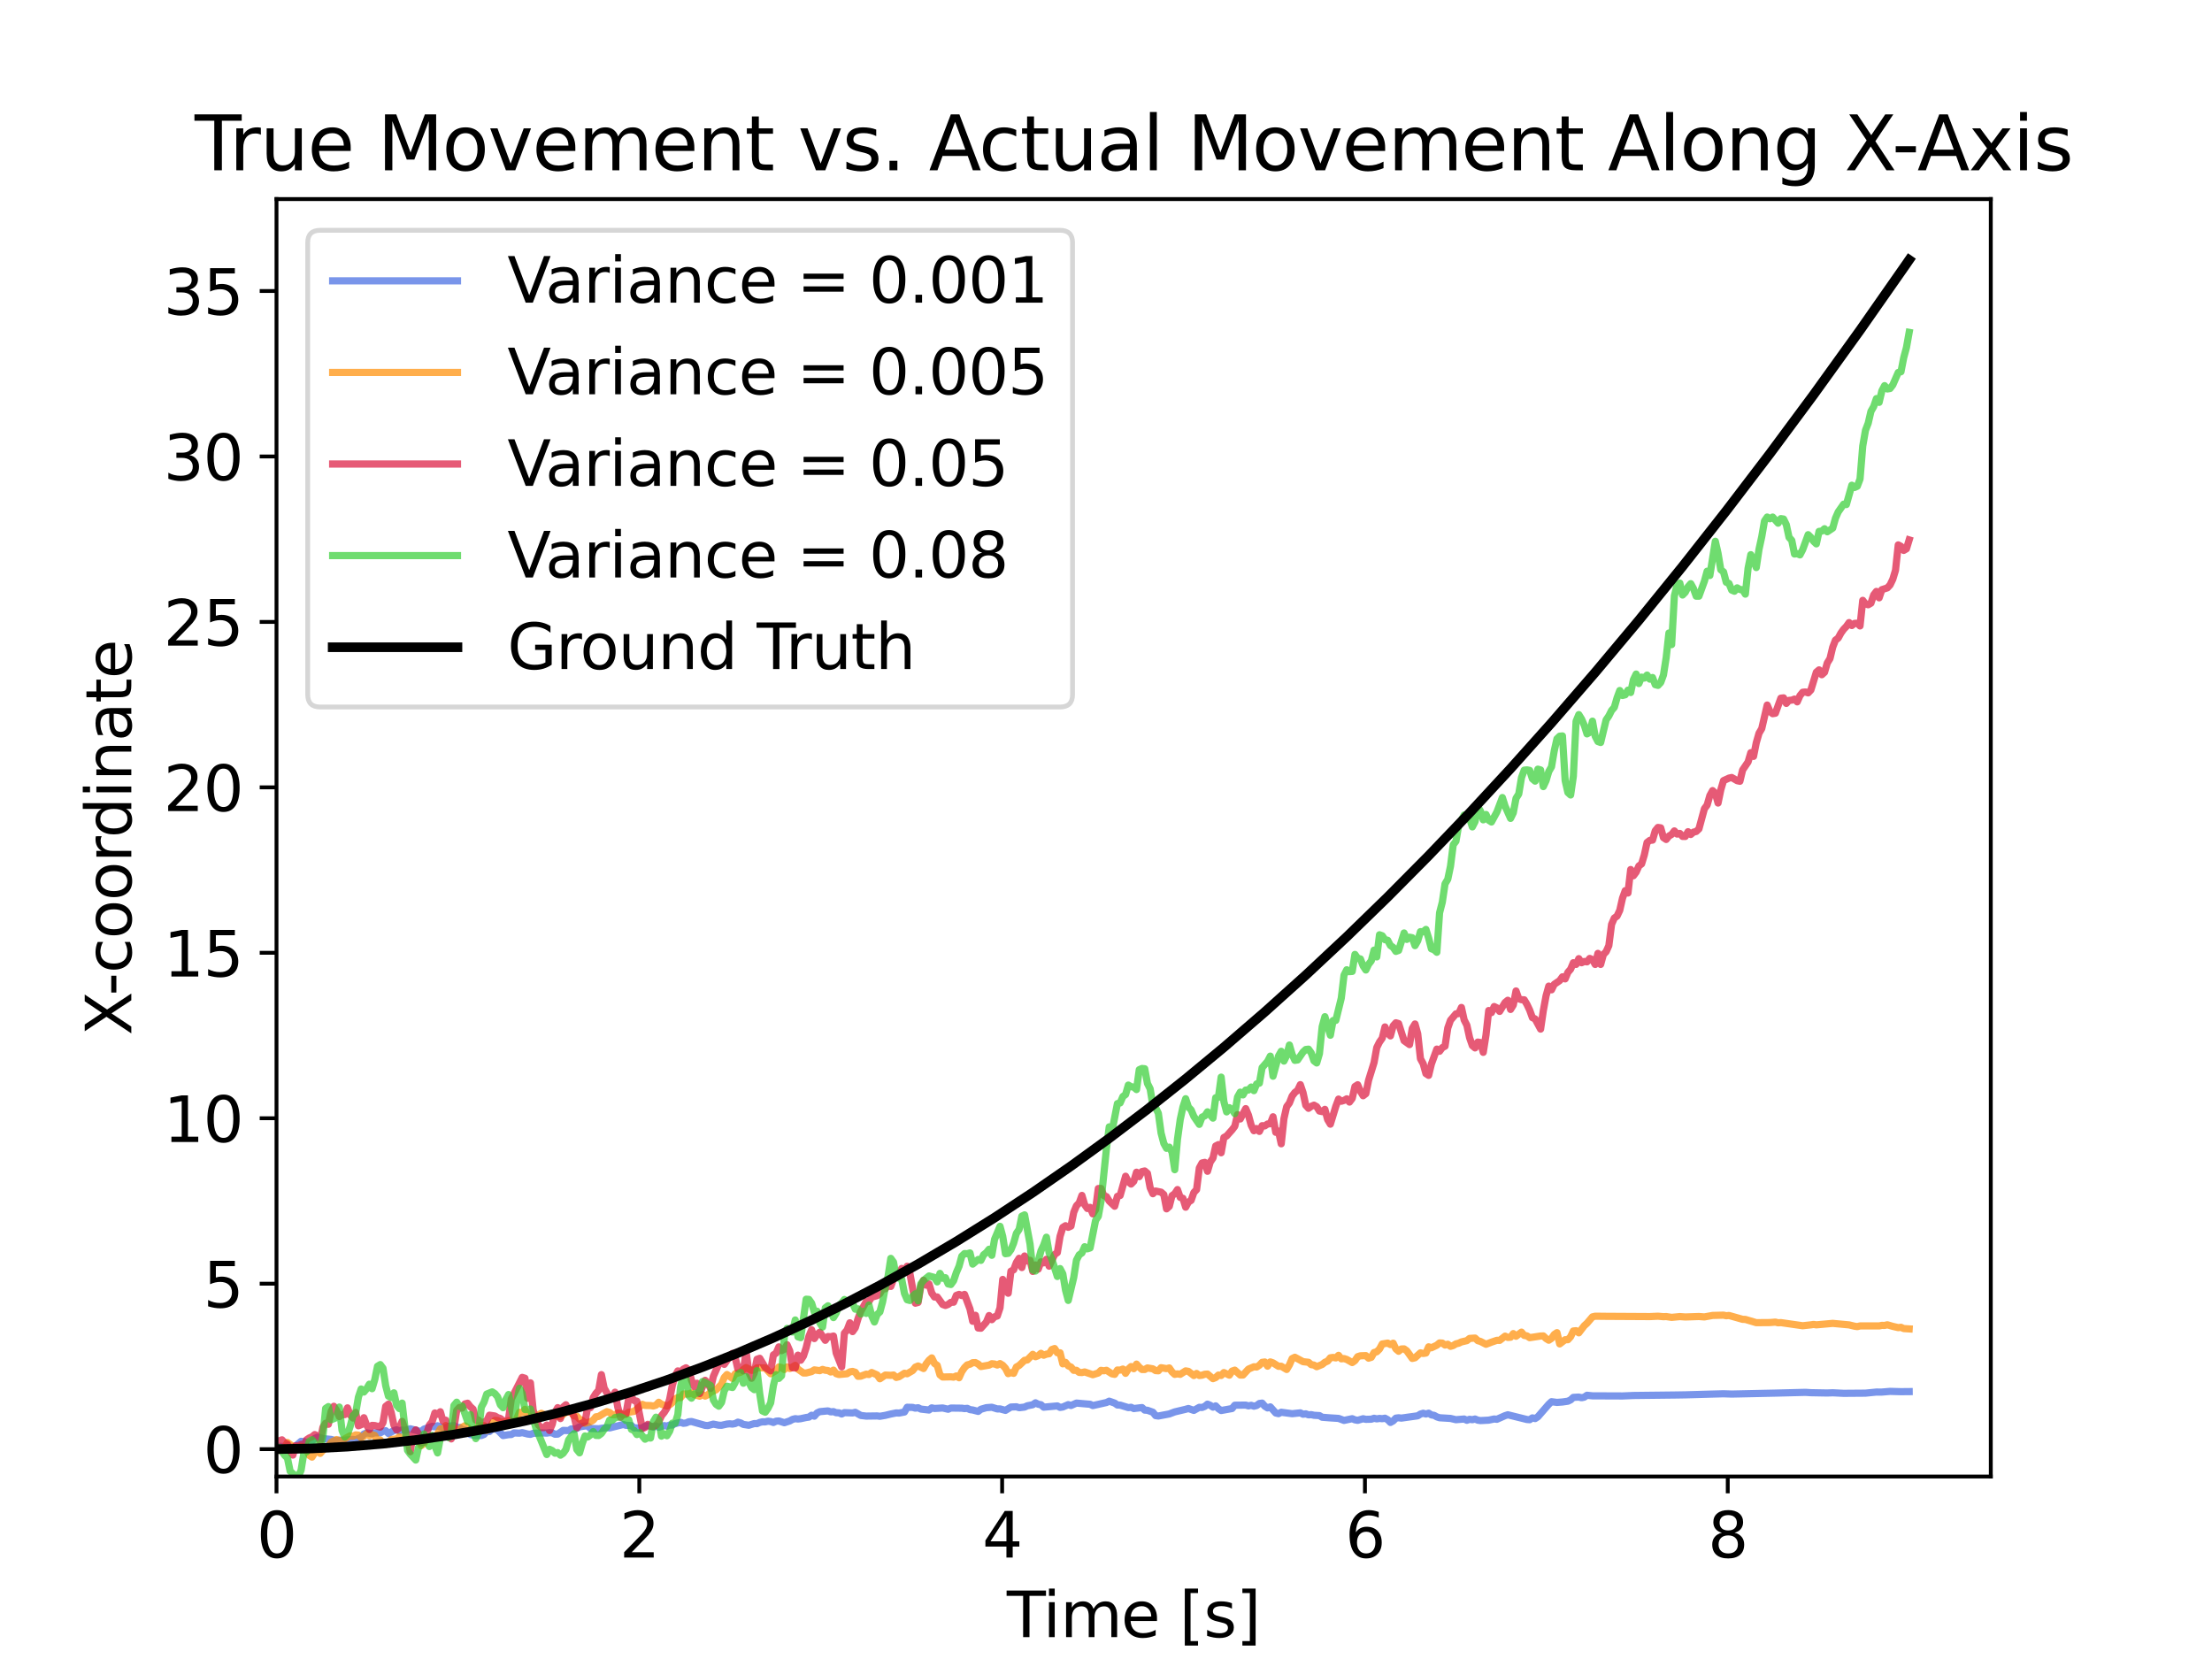 <?xml version="1.0" encoding="utf-8" standalone="no"?>
<!DOCTYPE svg PUBLIC "-//W3C//DTD SVG 1.1//EN"
  "http://www.w3.org/Graphics/SVG/1.1/DTD/svg11.dtd">
<svg xmlns:xlink="http://www.w3.org/1999/xlink" width="460.8pt" height="345.6pt" viewBox="0 0 460.8 345.6" xmlns="http://www.w3.org/2000/svg" version="1.1">
 <defs>
  <style type="text/css">*{stroke-linejoin: round; stroke-linecap: butt}</style>
 </defs>
 <g id="figure_1">
  <g id="patch_1">
   <path d="M 0 345.6 
L 460.8 345.6 
L 460.8 0 
L 0 0 
z
" style="fill: #ffffff"/>
  </g>
  <g id="axes_1">
   <g id="patch_2">
    <path d="M 57.6 307.584 
L 414.72 307.584 
L 414.72 41.472 
L 57.6 41.472 
z
" style="fill: #ffffff"/>
   </g>
   <g id="matplotlib.axis_1">
    <g id="xtick_1">
     <g id="line2d_1">
      <defs>
       <path id="m9b33ba833b" d="M 0 0 
L 0 3.5 
" style="stroke: #000000; stroke-width: 0.8"/>
      </defs>
      <g>
       <use xlink:href="#m9b33ba833b" x="57.6" y="307.584" style="stroke: #000000; stroke-width: 0.8"/>
      </g>
     </g>
     <g id="text_1">
      <!-- 0 -->
      <g transform="translate(53.464 324.462) scale(0.13 -0.13)">
       <defs>
        <path id="DejaVuSans-30" d="M 2034 4250 
Q 1547 4250 1301 3770 
Q 1056 3291 1056 2328 
Q 1056 1369 1301 889 
Q 1547 409 2034 409 
Q 2525 409 2770 889 
Q 3016 1369 3016 2328 
Q 3016 3291 2770 3770 
Q 2525 4250 2034 4250 
z
M 2034 4750 
Q 2819 4750 3233 4129 
Q 3647 3509 3647 2328 
Q 3647 1150 3233 529 
Q 2819 -91 2034 -91 
Q 1250 -91 836 529 
Q 422 1150 422 2328 
Q 422 3509 836 4129 
Q 1250 4750 2034 4750 
z
" transform="scale(0.016)"/>
       </defs>
       <use xlink:href="#DejaVuSans-30"/>
      </g>
     </g>
    </g>
    <g id="xtick_2">
     <g id="line2d_2">
      <g>
       <use xlink:href="#m9b33ba833b" x="133.181" y="307.584" style="stroke: #000000; stroke-width: 0.8"/>
      </g>
     </g>
     <g id="text_2">
      <!-- 2 -->
      <g transform="translate(129.045 324.462) scale(0.13 -0.13)">
       <defs>
        <path id="DejaVuSans-32" d="M 1228 531 
L 3431 531 
L 3431 0 
L 469 0 
L 469 531 
Q 828 903 1448 1529 
Q 2069 2156 2228 2338 
Q 2531 2678 2651 2914 
Q 2772 3150 2772 3378 
Q 2772 3750 2511 3984 
Q 2250 4219 1831 4219 
Q 1534 4219 1204 4116 
Q 875 4013 500 3803 
L 500 4441 
Q 881 4594 1212 4672 
Q 1544 4750 1819 4750 
Q 2544 4750 2975 4387 
Q 3406 4025 3406 3419 
Q 3406 3131 3298 2873 
Q 3191 2616 2906 2266 
Q 2828 2175 2409 1742 
Q 1991 1309 1228 531 
z
" transform="scale(0.016)"/>
       </defs>
       <use xlink:href="#DejaVuSans-32"/>
      </g>
     </g>
    </g>
    <g id="xtick_3">
     <g id="line2d_3">
      <g>
       <use xlink:href="#m9b33ba833b" x="208.762" y="307.584" style="stroke: #000000; stroke-width: 0.8"/>
      </g>
     </g>
     <g id="text_3">
      <!-- 4 -->
      <g transform="translate(204.626 324.462) scale(0.13 -0.13)">
       <defs>
        <path id="DejaVuSans-34" d="M 2419 4116 
L 825 1625 
L 2419 1625 
L 2419 4116 
z
M 2253 4666 
L 3047 4666 
L 3047 1625 
L 3713 1625 
L 3713 1100 
L 3047 1100 
L 3047 0 
L 2419 0 
L 2419 1100 
L 313 1100 
L 313 1709 
L 2253 4666 
z
" transform="scale(0.016)"/>
       </defs>
       <use xlink:href="#DejaVuSans-34"/>
      </g>
     </g>
    </g>
    <g id="xtick_4">
     <g id="line2d_4">
      <g>
       <use xlink:href="#m9b33ba833b" x="284.343" y="307.584" style="stroke: #000000; stroke-width: 0.8"/>
      </g>
     </g>
     <g id="text_4">
      <!-- 6 -->
      <g transform="translate(280.207 324.462) scale(0.13 -0.13)">
       <defs>
        <path id="DejaVuSans-36" d="M 2113 2584 
Q 1688 2584 1439 2293 
Q 1191 2003 1191 1497 
Q 1191 994 1439 701 
Q 1688 409 2113 409 
Q 2538 409 2786 701 
Q 3034 994 3034 1497 
Q 3034 2003 2786 2293 
Q 2538 2584 2113 2584 
z
M 3366 4563 
L 3366 3988 
Q 3128 4100 2886 4159 
Q 2644 4219 2406 4219 
Q 1781 4219 1451 3797 
Q 1122 3375 1075 2522 
Q 1259 2794 1537 2939 
Q 1816 3084 2150 3084 
Q 2853 3084 3261 2657 
Q 3669 2231 3669 1497 
Q 3669 778 3244 343 
Q 2819 -91 2113 -91 
Q 1303 -91 875 529 
Q 447 1150 447 2328 
Q 447 3434 972 4092 
Q 1497 4750 2381 4750 
Q 2619 4750 2861 4703 
Q 3103 4656 3366 4563 
z
" transform="scale(0.016)"/>
       </defs>
       <use xlink:href="#DejaVuSans-36"/>
      </g>
     </g>
    </g>
    <g id="xtick_5">
     <g id="line2d_5">
      <g>
       <use xlink:href="#m9b33ba833b" x="359.924" y="307.584" style="stroke: #000000; stroke-width: 0.8"/>
      </g>
     </g>
     <g id="text_5">
      <!-- 8 -->
      <g transform="translate(355.788 324.462) scale(0.13 -0.13)">
       <defs>
        <path id="DejaVuSans-38" d="M 2034 2216 
Q 1584 2216 1326 1975 
Q 1069 1734 1069 1313 
Q 1069 891 1326 650 
Q 1584 409 2034 409 
Q 2484 409 2743 651 
Q 3003 894 3003 1313 
Q 3003 1734 2745 1975 
Q 2488 2216 2034 2216 
z
M 1403 2484 
Q 997 2584 770 2862 
Q 544 3141 544 3541 
Q 544 4100 942 4425 
Q 1341 4750 2034 4750 
Q 2731 4750 3128 4425 
Q 3525 4100 3525 3541 
Q 3525 3141 3298 2862 
Q 3072 2584 2669 2484 
Q 3125 2378 3379 2068 
Q 3634 1759 3634 1313 
Q 3634 634 3220 271 
Q 2806 -91 2034 -91 
Q 1263 -91 848 271 
Q 434 634 434 1313 
Q 434 1759 690 2068 
Q 947 2378 1403 2484 
z
M 1172 3481 
Q 1172 3119 1398 2916 
Q 1625 2713 2034 2713 
Q 2441 2713 2670 2916 
Q 2900 3119 2900 3481 
Q 2900 3844 2670 4047 
Q 2441 4250 2034 4250 
Q 1625 4250 1398 4047 
Q 1172 3844 1172 3481 
z
" transform="scale(0.016)"/>
       </defs>
       <use xlink:href="#DejaVuSans-38"/>
      </g>
     </g>
    </g>
    <g id="text_6">
     <!-- Time [s] -->
     <g transform="translate(209.732 341.044) scale(0.13 -0.13)">
      <defs>
       <path id="DejaVuSans-54" d="M -19 4666 
L 3928 4666 
L 3928 4134 
L 2272 4134 
L 2272 0 
L 1638 0 
L 1638 4134 
L -19 4134 
L -19 4666 
z
" transform="scale(0.016)"/>
       <path id="DejaVuSans-69" d="M 603 3500 
L 1178 3500 
L 1178 0 
L 603 0 
L 603 3500 
z
M 603 4863 
L 1178 4863 
L 1178 4134 
L 603 4134 
L 603 4863 
z
" transform="scale(0.016)"/>
       <path id="DejaVuSans-6d" d="M 3328 2828 
Q 3544 3216 3844 3400 
Q 4144 3584 4550 3584 
Q 5097 3584 5394 3201 
Q 5691 2819 5691 2113 
L 5691 0 
L 5113 0 
L 5113 2094 
Q 5113 2597 4934 2840 
Q 4756 3084 4391 3084 
Q 3944 3084 3684 2787 
Q 3425 2491 3425 1978 
L 3425 0 
L 2847 0 
L 2847 2094 
Q 2847 2600 2669 2842 
Q 2491 3084 2119 3084 
Q 1678 3084 1418 2786 
Q 1159 2488 1159 1978 
L 1159 0 
L 581 0 
L 581 3500 
L 1159 3500 
L 1159 2956 
Q 1356 3278 1631 3431 
Q 1906 3584 2284 3584 
Q 2666 3584 2933 3390 
Q 3200 3197 3328 2828 
z
" transform="scale(0.016)"/>
       <path id="DejaVuSans-65" d="M 3597 1894 
L 3597 1613 
L 953 1613 
Q 991 1019 1311 708 
Q 1631 397 2203 397 
Q 2534 397 2845 478 
Q 3156 559 3463 722 
L 3463 178 
Q 3153 47 2828 -22 
Q 2503 -91 2169 -91 
Q 1331 -91 842 396 
Q 353 884 353 1716 
Q 353 2575 817 3079 
Q 1281 3584 2069 3584 
Q 2775 3584 3186 3129 
Q 3597 2675 3597 1894 
z
M 3022 2063 
Q 3016 2534 2758 2815 
Q 2500 3097 2075 3097 
Q 1594 3097 1305 2825 
Q 1016 2553 972 2059 
L 3022 2063 
z
" transform="scale(0.016)"/>
       <path id="DejaVuSans-20" transform="scale(0.016)"/>
       <path id="DejaVuSans-5b" d="M 550 4863 
L 1875 4863 
L 1875 4416 
L 1125 4416 
L 1125 -397 
L 1875 -397 
L 1875 -844 
L 550 -844 
L 550 4863 
z
" transform="scale(0.016)"/>
       <path id="DejaVuSans-73" d="M 2834 3397 
L 2834 2853 
Q 2591 2978 2328 3040 
Q 2066 3103 1784 3103 
Q 1356 3103 1142 2972 
Q 928 2841 928 2578 
Q 928 2378 1081 2264 
Q 1234 2150 1697 2047 
L 1894 2003 
Q 2506 1872 2764 1633 
Q 3022 1394 3022 966 
Q 3022 478 2636 193 
Q 2250 -91 1575 -91 
Q 1294 -91 989 -36 
Q 684 19 347 128 
L 347 722 
Q 666 556 975 473 
Q 1284 391 1588 391 
Q 1994 391 2212 530 
Q 2431 669 2431 922 
Q 2431 1156 2273 1281 
Q 2116 1406 1581 1522 
L 1381 1569 
Q 847 1681 609 1914 
Q 372 2147 372 2553 
Q 372 3047 722 3315 
Q 1072 3584 1716 3584 
Q 2034 3584 2315 3537 
Q 2597 3491 2834 3397 
z
" transform="scale(0.016)"/>
       <path id="DejaVuSans-5d" d="M 1947 4863 
L 1947 -844 
L 622 -844 
L 622 -397 
L 1369 -397 
L 1369 4416 
L 622 4416 
L 622 4863 
L 1947 4863 
z
" transform="scale(0.016)"/>
      </defs>
      <use xlink:href="#DejaVuSans-54"/>
      <use xlink:href="#DejaVuSans-69" x="57.959"/>
      <use xlink:href="#DejaVuSans-6d" x="85.742"/>
      <use xlink:href="#DejaVuSans-65" x="183.154"/>
      <use xlink:href="#DejaVuSans-20" x="244.678"/>
      <use xlink:href="#DejaVuSans-5b" x="276.465"/>
      <use xlink:href="#DejaVuSans-73" x="315.479"/>
      <use xlink:href="#DejaVuSans-5d" x="367.578"/>
     </g>
    </g>
   </g>
   <g id="matplotlib.axis_2">
    <g id="ytick_1">
     <g id="line2d_6">
      <defs>
       <path id="m1ec4976107" d="M 0 0 
L -3.5 0 
" style="stroke: #000000; stroke-width: 0.8"/>
      </defs>
      <g>
       <use xlink:href="#m1ec4976107" x="57.6" y="301.884" style="stroke: #000000; stroke-width: 0.8"/>
      </g>
     </g>
     <g id="text_7">
      <!-- 0 -->
      <g transform="translate(42.329 306.823) scale(0.13 -0.13)">
       <use xlink:href="#DejaVuSans-30"/>
      </g>
     </g>
    </g>
    <g id="ytick_2">
     <g id="line2d_7">
      <g>
       <use xlink:href="#m1ec4976107" x="57.6" y="267.418" style="stroke: #000000; stroke-width: 0.8"/>
      </g>
     </g>
     <g id="text_8">
      <!-- 5 -->
      <g transform="translate(42.329 272.357) scale(0.13 -0.13)">
       <defs>
        <path id="DejaVuSans-35" d="M 691 4666 
L 3169 4666 
L 3169 4134 
L 1269 4134 
L 1269 2991 
Q 1406 3038 1543 3061 
Q 1681 3084 1819 3084 
Q 2600 3084 3056 2656 
Q 3513 2228 3513 1497 
Q 3513 744 3044 326 
Q 2575 -91 1722 -91 
Q 1428 -91 1123 -41 
Q 819 9 494 109 
L 494 744 
Q 775 591 1075 516 
Q 1375 441 1709 441 
Q 2250 441 2565 725 
Q 2881 1009 2881 1497 
Q 2881 1984 2565 2268 
Q 2250 2553 1709 2553 
Q 1456 2553 1204 2497 
Q 953 2441 691 2322 
L 691 4666 
z
" transform="scale(0.016)"/>
       </defs>
       <use xlink:href="#DejaVuSans-35"/>
      </g>
     </g>
    </g>
    <g id="ytick_3">
     <g id="line2d_8">
      <g>
       <use xlink:href="#m1ec4976107" x="57.6" y="232.953" style="stroke: #000000; stroke-width: 0.8"/>
      </g>
     </g>
     <g id="text_9">
      <!-- 10 -->
      <g transform="translate(34.057 237.892) scale(0.13 -0.13)">
       <defs>
        <path id="DejaVuSans-31" d="M 794 531 
L 1825 531 
L 1825 4091 
L 703 3866 
L 703 4441 
L 1819 4666 
L 2450 4666 
L 2450 531 
L 3481 531 
L 3481 0 
L 794 0 
L 794 531 
z
" transform="scale(0.016)"/>
       </defs>
       <use xlink:href="#DejaVuSans-31"/>
       <use xlink:href="#DejaVuSans-30" x="63.623"/>
      </g>
     </g>
    </g>
    <g id="ytick_4">
     <g id="line2d_9">
      <g>
       <use xlink:href="#m1ec4976107" x="57.6" y="198.487" style="stroke: #000000; stroke-width: 0.8"/>
      </g>
     </g>
     <g id="text_10">
      <!-- 15 -->
      <g transform="translate(34.057 203.426) scale(0.13 -0.13)">
       <use xlink:href="#DejaVuSans-31"/>
       <use xlink:href="#DejaVuSans-35" x="63.623"/>
      </g>
     </g>
    </g>
    <g id="ytick_5">
     <g id="line2d_10">
      <g>
       <use xlink:href="#m1ec4976107" x="57.6" y="164.021" style="stroke: #000000; stroke-width: 0.8"/>
      </g>
     </g>
     <g id="text_11">
      <!-- 20 -->
      <g transform="translate(34.057 168.96) scale(0.13 -0.13)">
       <use xlink:href="#DejaVuSans-32"/>
       <use xlink:href="#DejaVuSans-30" x="63.623"/>
      </g>
     </g>
    </g>
    <g id="ytick_6">
     <g id="line2d_11">
      <g>
       <use xlink:href="#m1ec4976107" x="57.6" y="129.555" style="stroke: #000000; stroke-width: 0.8"/>
      </g>
     </g>
     <g id="text_12">
      <!-- 25 -->
      <g transform="translate(34.057 134.494) scale(0.13 -0.13)">
       <use xlink:href="#DejaVuSans-32"/>
       <use xlink:href="#DejaVuSans-35" x="63.623"/>
      </g>
     </g>
    </g>
    <g id="ytick_7">
     <g id="line2d_12">
      <g>
       <use xlink:href="#m1ec4976107" x="57.6" y="95.089" style="stroke: #000000; stroke-width: 0.8"/>
      </g>
     </g>
     <g id="text_13">
      <!-- 30 -->
      <g transform="translate(34.057 100.028) scale(0.13 -0.13)">
       <defs>
        <path id="DejaVuSans-33" d="M 2597 2516 
Q 3050 2419 3304 2112 
Q 3559 1806 3559 1356 
Q 3559 666 3084 287 
Q 2609 -91 1734 -91 
Q 1441 -91 1130 -33 
Q 819 25 488 141 
L 488 750 
Q 750 597 1062 519 
Q 1375 441 1716 441 
Q 2309 441 2620 675 
Q 2931 909 2931 1356 
Q 2931 1769 2642 2001 
Q 2353 2234 1838 2234 
L 1294 2234 
L 1294 2753 
L 1863 2753 
Q 2328 2753 2575 2939 
Q 2822 3125 2822 3475 
Q 2822 3834 2567 4026 
Q 2313 4219 1838 4219 
Q 1578 4219 1281 4162 
Q 984 4106 628 3988 
L 628 4550 
Q 988 4650 1302 4700 
Q 1616 4750 1894 4750 
Q 2613 4750 3031 4423 
Q 3450 4097 3450 3541 
Q 3450 3153 3228 2886 
Q 3006 2619 2597 2516 
z
" transform="scale(0.016)"/>
       </defs>
       <use xlink:href="#DejaVuSans-33"/>
       <use xlink:href="#DejaVuSans-30" x="63.623"/>
      </g>
     </g>
    </g>
    <g id="ytick_8">
     <g id="line2d_13">
      <g>
       <use xlink:href="#m1ec4976107" x="57.6" y="60.624" style="stroke: #000000; stroke-width: 0.8"/>
      </g>
     </g>
     <g id="text_14">
      <!-- 35 -->
      <g transform="translate(34.057 65.563) scale(0.13 -0.13)">
       <use xlink:href="#DejaVuSans-33"/>
       <use xlink:href="#DejaVuSans-35" x="63.623"/>
      </g>
     </g>
    </g>
    <g id="text_15">
     <!-- X-coordinate -->
     <g transform="translate(27.354 215.67) rotate(-90) scale(0.13 -0.13)">
      <defs>
       <path id="DejaVuSans-58" d="M 403 4666 
L 1081 4666 
L 2241 2931 
L 3406 4666 
L 4084 4666 
L 2584 2425 
L 4184 0 
L 3506 0 
L 2194 1984 
L 872 0 
L 191 0 
L 1856 2491 
L 403 4666 
z
" transform="scale(0.016)"/>
       <path id="DejaVuSans-2d" d="M 313 2009 
L 1997 2009 
L 1997 1497 
L 313 1497 
L 313 2009 
z
" transform="scale(0.016)"/>
       <path id="DejaVuSans-63" d="M 3122 3366 
L 3122 2828 
Q 2878 2963 2633 3030 
Q 2388 3097 2138 3097 
Q 1578 3097 1268 2742 
Q 959 2388 959 1747 
Q 959 1106 1268 751 
Q 1578 397 2138 397 
Q 2388 397 2633 464 
Q 2878 531 3122 666 
L 3122 134 
Q 2881 22 2623 -34 
Q 2366 -91 2075 -91 
Q 1284 -91 818 406 
Q 353 903 353 1747 
Q 353 2603 823 3093 
Q 1294 3584 2113 3584 
Q 2378 3584 2631 3529 
Q 2884 3475 3122 3366 
z
" transform="scale(0.016)"/>
       <path id="DejaVuSans-6f" d="M 1959 3097 
Q 1497 3097 1228 2736 
Q 959 2375 959 1747 
Q 959 1119 1226 758 
Q 1494 397 1959 397 
Q 2419 397 2687 759 
Q 2956 1122 2956 1747 
Q 2956 2369 2687 2733 
Q 2419 3097 1959 3097 
z
M 1959 3584 
Q 2709 3584 3137 3096 
Q 3566 2609 3566 1747 
Q 3566 888 3137 398 
Q 2709 -91 1959 -91 
Q 1206 -91 779 398 
Q 353 888 353 1747 
Q 353 2609 779 3096 
Q 1206 3584 1959 3584 
z
" transform="scale(0.016)"/>
       <path id="DejaVuSans-72" d="M 2631 2963 
Q 2534 3019 2420 3045 
Q 2306 3072 2169 3072 
Q 1681 3072 1420 2755 
Q 1159 2438 1159 1844 
L 1159 0 
L 581 0 
L 581 3500 
L 1159 3500 
L 1159 2956 
Q 1341 3275 1631 3429 
Q 1922 3584 2338 3584 
Q 2397 3584 2469 3576 
Q 2541 3569 2628 3553 
L 2631 2963 
z
" transform="scale(0.016)"/>
       <path id="DejaVuSans-64" d="M 2906 2969 
L 2906 4863 
L 3481 4863 
L 3481 0 
L 2906 0 
L 2906 525 
Q 2725 213 2448 61 
Q 2172 -91 1784 -91 
Q 1150 -91 751 415 
Q 353 922 353 1747 
Q 353 2572 751 3078 
Q 1150 3584 1784 3584 
Q 2172 3584 2448 3432 
Q 2725 3281 2906 2969 
z
M 947 1747 
Q 947 1113 1208 752 
Q 1469 391 1925 391 
Q 2381 391 2643 752 
Q 2906 1113 2906 1747 
Q 2906 2381 2643 2742 
Q 2381 3103 1925 3103 
Q 1469 3103 1208 2742 
Q 947 2381 947 1747 
z
" transform="scale(0.016)"/>
       <path id="DejaVuSans-6e" d="M 3513 2113 
L 3513 0 
L 2938 0 
L 2938 2094 
Q 2938 2591 2744 2837 
Q 2550 3084 2163 3084 
Q 1697 3084 1428 2787 
Q 1159 2491 1159 1978 
L 1159 0 
L 581 0 
L 581 3500 
L 1159 3500 
L 1159 2956 
Q 1366 3272 1645 3428 
Q 1925 3584 2291 3584 
Q 2894 3584 3203 3211 
Q 3513 2838 3513 2113 
z
" transform="scale(0.016)"/>
       <path id="DejaVuSans-61" d="M 2194 1759 
Q 1497 1759 1228 1600 
Q 959 1441 959 1056 
Q 959 750 1161 570 
Q 1363 391 1709 391 
Q 2188 391 2477 730 
Q 2766 1069 2766 1631 
L 2766 1759 
L 2194 1759 
z
M 3341 1997 
L 3341 0 
L 2766 0 
L 2766 531 
Q 2569 213 2275 61 
Q 1981 -91 1556 -91 
Q 1019 -91 701 211 
Q 384 513 384 1019 
Q 384 1609 779 1909 
Q 1175 2209 1959 2209 
L 2766 2209 
L 2766 2266 
Q 2766 2663 2505 2880 
Q 2244 3097 1772 3097 
Q 1472 3097 1187 3025 
Q 903 2953 641 2809 
L 641 3341 
Q 956 3463 1253 3523 
Q 1550 3584 1831 3584 
Q 2591 3584 2966 3190 
Q 3341 2797 3341 1997 
z
" transform="scale(0.016)"/>
       <path id="DejaVuSans-74" d="M 1172 4494 
L 1172 3500 
L 2356 3500 
L 2356 3053 
L 1172 3053 
L 1172 1153 
Q 1172 725 1289 603 
Q 1406 481 1766 481 
L 2356 481 
L 2356 0 
L 1766 0 
Q 1100 0 847 248 
Q 594 497 594 1153 
L 594 3053 
L 172 3053 
L 172 3500 
L 594 3500 
L 594 4494 
L 1172 4494 
z
" transform="scale(0.016)"/>
      </defs>
      <use xlink:href="#DejaVuSans-58"/>
      <use xlink:href="#DejaVuSans-2d" x="63.506"/>
      <use xlink:href="#DejaVuSans-63" x="99.59"/>
      <use xlink:href="#DejaVuSans-6f" x="154.57"/>
      <use xlink:href="#DejaVuSans-6f" x="215.752"/>
      <use xlink:href="#DejaVuSans-72" x="276.934"/>
      <use xlink:href="#DejaVuSans-64" x="316.297"/>
      <use xlink:href="#DejaVuSans-69" x="379.773"/>
      <use xlink:href="#DejaVuSans-6e" x="407.557"/>
      <use xlink:href="#DejaVuSans-61" x="470.936"/>
      <use xlink:href="#DejaVuSans-74" x="532.215"/>
      <use xlink:href="#DejaVuSans-65" x="571.424"/>
     </g>
    </g>
   </g>
   <g id="line2d_14">
    <path d="M 57.6 301.479 
L 58.169 301.31 
L 58.738 301.324 
L 59.306 301.458 
L 59.875 301.173 
L 61.013 301.436 
L 61.581 301.251 
L 62.719 300.256 
L 63.288 300.32 
L 64.425 300.571 
L 64.994 300.212 
L 65.563 299.648 
L 66.131 299.389 
L 66.7 299.472 
L 67.269 299.687 
L 68.975 299.855 
L 70.113 300.176 
L 70.681 300.009 
L 71.25 300.052 
L 73.525 299.854 
L 74.094 299.937 
L 75.231 299.401 
L 75.8 298.738 
L 76.369 298.493 
L 77.506 298.663 
L 78.075 298.486 
L 79.213 298.489 
L 79.781 298.191 
L 80.35 298.041 
L 80.919 298.619 
L 82.056 298.02 
L 82.625 297.853 
L 83.194 298.097 
L 83.763 297.898 
L 84.331 297.993 
L 85.469 297.643 
L 87.744 298.241 
L 88.313 297.712 
L 90.019 297.134 
L 90.588 297.227 
L 91.156 297.011 
L 92.294 297.519 
L 92.863 297.428 
L 93.431 297.132 
L 94.569 296.96 
L 95.138 297.366 
L 95.706 297.366 
L 96.275 297.824 
L 96.844 297.916 
L 97.981 298.834 
L 99.119 299.073 
L 100.256 299.048 
L 100.825 298.826 
L 101.394 298.174 
L 101.963 298.221 
L 102.531 297.713 
L 103.1 297.673 
L 103.669 297.895 
L 104.806 299.053 
L 105.944 298.865 
L 106.513 298.837 
L 107.082 298.505 
L 108.219 298.556 
L 108.788 298.443 
L 109.925 298.734 
L 110.494 298.803 
L 111.063 298.592 
L 112.769 298.502 
L 113.907 298.542 
L 114.475 298.443 
L 115.044 298.492 
L 115.613 298.776 
L 116.182 298.753 
L 117.319 297.978 
L 118.457 298.017 
L 119.025 297.658 
L 119.594 297.758 
L 120.163 297.559 
L 120.732 297.238 
L 121.869 297.059 
L 122.438 297.068 
L 123.007 297.579 
L 124.713 297.638 
L 125.85 297.467 
L 126.419 297.387 
L 126.988 297.464 
L 129.832 296.747 
L 130.4 296.916 
L 131.538 296.973 
L 132.107 297.47 
L 132.675 297.455 
L 133.244 297.556 
L 133.813 297.439 
L 134.382 297.089 
L 134.95 296.989 
L 135.519 297.061 
L 136.088 297.298 
L 136.657 297.056 
L 137.225 297.32 
L 138.363 296.981 
L 138.932 297.089 
L 139.5 296.86 
L 140.069 296.865 
L 140.638 296.565 
L 141.775 296.294 
L 142.344 296.499 
L 142.913 296.435 
L 143.482 296.179 
L 144.05 296.127 
L 146.894 296.934 
L 147.463 296.976 
L 148.6 296.672 
L 149.738 296.9 
L 150.307 296.915 
L 151.444 296.657 
L 152.013 296.603 
L 152.582 296.662 
L 153.151 296.553 
L 153.719 296.265 
L 154.288 296.424 
L 154.857 296.732 
L 155.994 296.907 
L 157.132 296.553 
L 157.701 296.57 
L 158.269 296.315 
L 158.838 296.193 
L 159.407 296.203 
L 159.976 296.061 
L 160.544 296.133 
L 161.113 296.329 
L 161.682 296.054 
L 162.251 296.013 
L 163.388 296.377 
L 164.526 296.003 
L 165.094 295.683 
L 165.663 295.535 
L 166.232 295.604 
L 166.801 295.539 
L 167.938 295.291 
L 168.507 295.212 
L 169.076 294.816 
L 169.644 295.013 
L 170.213 294.337 
L 170.782 294.076 
L 171.919 293.967 
L 172.488 293.915 
L 173.057 294.118 
L 173.626 294.064 
L 174.194 294.3 
L 174.763 294.307 
L 175.332 294.562 
L 175.901 294.278 
L 177.607 294.343 
L 178.176 294.212 
L 179.313 294.865 
L 180.451 294.996 
L 182.726 294.964 
L 183.294 295.038 
L 184.432 294.842 
L 185.569 294.564 
L 186.707 294.338 
L 187.276 294.367 
L 188.413 294.148 
L 188.982 293.159 
L 190.119 293.188 
L 190.688 293.345 
L 191.257 293.256 
L 191.826 293.537 
L 193.532 293.731 
L 194.101 293.285 
L 194.669 293.412 
L 196.376 293.309 
L 197.513 293.573 
L 198.082 293.323 
L 200.357 293.351 
L 200.926 293.435 
L 201.495 293.384 
L 202.063 293.65 
L 202.632 293.727 
L 203.77 294.021 
L 204.338 293.575 
L 205.476 293.243 
L 206.613 293.157 
L 207.751 293.508 
L 208.32 293.501 
L 209.457 293.807 
L 210.595 293.109 
L 211.732 293.062 
L 212.301 293.252 
L 213.438 293.12 
L 214.007 292.852 
L 215.145 292.631 
L 215.713 292.231 
L 216.282 292.531 
L 216.851 292.631 
L 217.42 293.142 
L 220.263 292.877 
L 220.832 293.188 
L 221.401 293.101 
L 222.538 292.609 
L 223.107 292.791 
L 224.245 292.287 
L 225.951 292.44 
L 227.088 292.533 
L 227.657 292.807 
L 230.501 292.171 
L 231.07 291.89 
L 232.207 292.289 
L 232.776 292.687 
L 233.345 292.711 
L 235.051 293.232 
L 235.62 293.163 
L 236.188 293.427 
L 237.895 293.221 
L 238.463 293.75 
L 239.032 293.787 
L 240.17 294.19 
L 240.738 294.902 
L 241.307 294.982 
L 243.582 294.552 
L 244.72 294.123 
L 246.995 293.583 
L 247.563 293.416 
L 248.701 293.812 
L 249.839 293.17 
L 250.407 293.205 
L 250.976 292.979 
L 251.545 292.513 
L 252.114 292.751 
L 252.682 293.13 
L 253.251 292.87 
L 253.82 293.46 
L 254.389 293.836 
L 256.664 293.422 
L 257.232 292.733 
L 259.507 292.71 
L 260.076 292.871 
L 260.645 292.75 
L 261.214 292.933 
L 261.782 292.796 
L 262.351 292.374 
L 262.92 292.292 
L 263.489 292.946 
L 264.057 293.299 
L 264.626 293.081 
L 265.764 294.352 
L 266.332 294.489 
L 266.901 294.2 
L 269.176 294.499 
L 270.882 294.324 
L 271.451 294.606 
L 272.02 294.53 
L 272.589 294.74 
L 273.157 294.697 
L 273.726 294.827 
L 274.864 294.895 
L 275.432 295.239 
L 277.139 295.373 
L 278.845 295.48 
L 279.982 295.896 
L 281.689 295.538 
L 282.257 295.778 
L 282.826 295.88 
L 283.964 295.547 
L 284.532 295.674 
L 285.67 295.643 
L 286.239 295.454 
L 286.807 295.577 
L 287.376 295.484 
L 287.945 295.539 
L 288.514 295.438 
L 289.082 295.745 
L 289.651 296.322 
L 290.22 296 
L 290.789 295.423 
L 291.357 295.349 
L 291.926 295.417 
L 295.339 294.937 
L 295.908 294.577 
L 296.476 294.408 
L 297.045 294.564 
L 297.614 294.391 
L 298.183 294.754 
L 298.751 294.842 
L 299.32 295.162 
L 299.889 295.346 
L 302.164 295.484 
L 303.301 295.75 
L 305.008 295.608 
L 305.576 295.868 
L 306.145 295.664 
L 306.714 295.75 
L 307.283 295.607 
L 307.851 295.852 
L 308.42 295.932 
L 310.126 295.844 
L 311.264 295.601 
L 311.833 295.661 
L 313.539 294.904 
L 314.108 294.725 
L 318.089 295.709 
L 318.658 295.749 
L 319.226 295.37 
L 319.795 295.512 
L 320.364 295.145 
L 322.639 292.528 
L 323.208 292 
L 324.345 292.148 
L 325.483 292.06 
L 326.62 291.897 
L 327.189 291.624 
L 327.758 291.1 
L 328.895 291.038 
L 329.464 291.17 
L 330.033 291.05 
L 330.601 290.661 
L 331.739 290.778 
L 337.995 290.804 
L 340.27 290.706 
L 349.37 290.601 
L 351.077 290.571 
L 356.764 290.41 
L 359.039 290.347 
L 360.745 290.407 
L 369.845 290.21 
L 376.102 290.052 
L 377.239 290.124 
L 380.652 290.186 
L 381.789 290.141 
L 384.064 290.255 
L 388.614 290.219 
L 390.889 289.991 
L 392.027 289.993 
L 393.733 289.849 
L 396.008 289.911 
L 397.714 289.894 
L 397.714 289.894 
" clip-path="url(#p93ac24ee82)" style="fill: none; stroke: #4169e1; stroke-opacity: 0.7; stroke-width: 1.5; stroke-linecap: square"/>
   </g>
   <g id="line2d_15">
    <path d="M 57.6 301.755 
L 58.169 302.141 
L 58.738 301.889 
L 59.306 301.499 
L 59.875 300.494 
L 61.581 301.749 
L 62.15 301.387 
L 62.719 301.312 
L 63.288 301.476 
L 63.856 302.048 
L 64.425 303.181 
L 64.994 303.543 
L 65.563 302.649 
L 66.131 302.346 
L 66.7 302.764 
L 67.838 301.476 
L 68.406 301.38 
L 68.975 300.443 
L 70.113 299.89 
L 71.25 300.321 
L 71.819 299.729 
L 72.956 299.105 
L 73.525 299.195 
L 74.094 298.911 
L 74.663 298.961 
L 75.231 299.506 
L 75.8 299.2 
L 76.369 298.662 
L 76.938 299.093 
L 77.506 298.865 
L 78.075 299.04 
L 78.644 300.157 
L 79.213 299.972 
L 79.781 300.797 
L 80.35 300.899 
L 80.919 300.505 
L 81.488 299.89 
L 82.625 299.75 
L 83.194 299.293 
L 83.763 299.682 
L 84.331 300.339 
L 85.469 300.313 
L 86.606 299.963 
L 87.175 299.95 
L 87.744 301.149 
L 88.313 300.758 
L 88.881 299.818 
L 89.45 299.685 
L 90.019 299.172 
L 90.588 299.487 
L 91.156 298.702 
L 91.725 297.66 
L 92.294 297.799 
L 92.863 296.96 
L 93.431 297.567 
L 94 297.523 
L 95.138 297.73 
L 95.706 298.048 
L 96.275 297.317 
L 96.844 297.016 
L 97.413 297.375 
L 97.981 298.027 
L 98.55 298.465 
L 99.119 297.877 
L 99.688 297.027 
L 100.825 296.964 
L 101.394 297.96 
L 101.963 297.715 
L 102.531 296.541 
L 103.1 295.894 
L 103.669 295.931 
L 104.238 296.269 
L 105.375 296.183 
L 105.944 295.939 
L 106.513 295.897 
L 107.082 296.378 
L 107.65 295.537 
L 108.219 294.207 
L 108.788 294.263 
L 109.357 293.597 
L 109.925 294.775 
L 110.494 295.354 
L 111.063 295.437 
L 111.632 295.249 
L 112.2 294.726 
L 112.769 294.417 
L 113.907 294.921 
L 114.475 294.775 
L 115.044 294.403 
L 115.613 294.945 
L 116.75 295.123 
L 117.888 294.2 
L 119.025 294.13 
L 119.594 294.947 
L 120.163 295.031 
L 120.732 295.651 
L 121.3 295.919 
L 121.869 296.486 
L 123.007 296.178 
L 123.575 295.83 
L 124.144 295.144 
L 124.713 295.072 
L 125.85 294.383 
L 126.419 294.074 
L 126.988 294.239 
L 127.557 294.708 
L 128.125 294.719 
L 128.694 294.371 
L 129.263 294.436 
L 129.832 294.782 
L 130.4 294.629 
L 130.969 294.204 
L 132.107 294.008 
L 133.813 292.553 
L 134.382 292.775 
L 135.519 292.802 
L 136.088 292.897 
L 136.657 292.719 
L 137.225 292.119 
L 137.794 292.524 
L 138.932 292.902 
L 139.5 292.648 
L 140.069 292.183 
L 140.638 291.4 
L 141.207 291.135 
L 141.775 291.161 
L 142.344 290.392 
L 143.482 290.394 
L 144.05 290.159 
L 144.619 290.534 
L 145.757 290.852 
L 146.325 290.489 
L 146.894 290.83 
L 147.463 290.556 
L 148.032 290.025 
L 149.169 289.531 
L 150.307 288.361 
L 150.875 286.95 
L 151.444 286.34 
L 152.582 287.148 
L 153.151 286.186 
L 154.288 285.877 
L 154.857 285.28 
L 155.426 284.889 
L 156.563 285.47 
L 157.132 285.381 
L 157.701 284.94 
L 159.407 284.964 
L 160.544 286.181 
L 161.682 285.491 
L 162.251 284.76 
L 162.819 284.874 
L 163.388 285.294 
L 163.957 284.751 
L 164.526 285.088 
L 165.663 284.428 
L 166.232 285.217 
L 167.369 286.018 
L 167.938 286.02 
L 169.076 285.726 
L 169.644 285.372 
L 170.782 285.534 
L 171.351 285.275 
L 171.919 285.45 
L 172.488 285.506 
L 173.057 285.813 
L 173.626 285.424 
L 174.194 286.158 
L 174.763 286.34 
L 176.469 286.174 
L 177.038 285.784 
L 177.607 285.69 
L 178.176 285.872 
L 178.744 286.712 
L 179.313 286.681 
L 180.451 286.268 
L 181.019 286.338 
L 181.588 285.916 
L 182.726 286.425 
L 183.294 287.223 
L 184.432 286.45 
L 185.569 286.507 
L 186.138 286.44 
L 186.707 286.943 
L 187.276 286.799 
L 188.413 286.075 
L 188.982 286.179 
L 190.119 285.514 
L 190.688 284.8 
L 191.257 284.557 
L 192.394 285.086 
L 192.963 284.09 
L 193.532 283.365 
L 194.101 282.875 
L 194.669 284.042 
L 195.238 284.435 
L 195.807 286.402 
L 196.376 286.858 
L 198.082 286.82 
L 198.651 286.886 
L 199.219 286.634 
L 199.788 287.009 
L 200.357 285.731 
L 200.926 284.902 
L 201.495 284.333 
L 202.063 284.192 
L 202.632 283.874 
L 203.201 283.855 
L 203.77 284.153 
L 204.338 284.673 
L 206.045 284.379 
L 206.613 284.087 
L 207.182 284.149 
L 207.751 284.36 
L 208.32 284.058 
L 208.888 284.406 
L 209.457 285.033 
L 210.026 286.157 
L 210.595 285.944 
L 211.163 286.088 
L 211.732 284.773 
L 212.301 284.456 
L 213.438 283.38 
L 214.007 283.302 
L 215.145 282.131 
L 215.713 282.627 
L 216.282 282.417 
L 216.851 281.92 
L 217.42 282.32 
L 217.988 282.097 
L 218.557 282.012 
L 219.126 281.126 
L 219.695 280.925 
L 220.263 281.808 
L 220.832 281.808 
L 221.401 284.111 
L 221.97 283.806 
L 222.538 284.531 
L 223.107 284.782 
L 223.676 285.468 
L 224.245 285.463 
L 224.813 285.898 
L 225.382 285.931 
L 225.951 285.8 
L 227.657 286.38 
L 228.795 286.02 
L 229.363 285.464 
L 229.932 285.564 
L 230.501 285.456 
L 231.638 286.195 
L 232.207 286.299 
L 232.776 285.396 
L 233.345 285.424 
L 233.913 285.199 
L 234.482 286.087 
L 235.051 285.201 
L 235.62 284.684 
L 236.188 285.122 
L 236.757 284.172 
L 237.326 284.815 
L 237.895 285.291 
L 238.463 285.295 
L 239.032 284.969 
L 240.17 285.155 
L 240.738 285.521 
L 241.307 285.563 
L 241.876 284.92 
L 243.013 285.114 
L 243.582 284.971 
L 244.151 285.791 
L 244.72 286.308 
L 245.288 286.196 
L 245.857 286.297 
L 246.995 285.577 
L 247.563 285.68 
L 248.701 286.551 
L 249.27 286.116 
L 249.839 286.548 
L 250.407 286.478 
L 250.976 286.284 
L 251.545 286.244 
L 252.682 287.2 
L 253.251 286.977 
L 253.82 286.448 
L 254.389 286.541 
L 254.957 285.932 
L 256.095 286.47 
L 256.664 285.627 
L 257.232 285.425 
L 258.37 286.45 
L 258.939 286.439 
L 260.076 285.21 
L 261.214 284.725 
L 261.782 284.772 
L 262.351 284.414 
L 262.92 283.803 
L 263.489 283.73 
L 264.057 284.592 
L 264.626 283.712 
L 265.195 283.911 
L 266.332 284.626 
L 266.901 284.615 
L 268.039 285.287 
L 268.607 284.332 
L 269.176 283.016 
L 269.745 282.744 
L 271.451 283.662 
L 272.589 283.788 
L 273.157 284.283 
L 273.726 284.369 
L 274.295 284.71 
L 275.432 284.246 
L 276.001 283.785 
L 276.57 283.544 
L 277.139 282.857 
L 277.707 282.774 
L 278.276 282.879 
L 278.845 282.344 
L 279.414 283.066 
L 279.982 283.014 
L 280.551 283.197 
L 281.689 283.844 
L 282.257 283.448 
L 282.826 282.621 
L 283.395 282.44 
L 284.532 282.399 
L 285.101 282.93 
L 285.67 282.752 
L 286.239 281.756 
L 286.807 281.596 
L 287.376 281.035 
L 287.945 279.978 
L 289.082 279.794 
L 289.651 280.098 
L 290.22 279.813 
L 290.789 281.013 
L 291.357 281.491 
L 291.926 281.018 
L 292.495 280.997 
L 293.064 281.403 
L 294.201 282.989 
L 294.77 282.85 
L 295.908 281.823 
L 296.476 281.955 
L 297.045 281.864 
L 297.614 280.568 
L 298.183 280.769 
L 299.32 280.232 
L 299.889 279.758 
L 300.458 279.791 
L 301.026 280.199 
L 301.595 280.028 
L 302.164 280.463 
L 302.733 280.299 
L 303.301 279.952 
L 303.87 279.817 
L 304.439 279.547 
L 305.576 279.281 
L 306.145 278.821 
L 307.283 278.746 
L 307.851 279.283 
L 308.42 279.454 
L 309.558 280.037 
L 310.695 279.598 
L 311.833 279.208 
L 312.401 279.23 
L 313.539 278.343 
L 314.108 278.611 
L 314.676 278.57 
L 315.245 277.813 
L 315.814 278.367 
L 316.951 277.509 
L 317.52 278.193 
L 318.089 278.285 
L 318.658 278.663 
L 320.933 278.319 
L 321.501 278.296 
L 322.07 278.841 
L 322.639 279.192 
L 323.208 278.813 
L 323.776 277.993 
L 324.345 277.615 
L 324.914 279.958 
L 326.051 279.083 
L 326.62 279.082 
L 327.189 278.462 
L 327.758 277.27 
L 328.326 277.21 
L 328.895 277.653 
L 330.033 276.171 
L 330.601 275.656 
L 331.739 274.323 
L 332.308 274.189 
L 334.583 274.214 
L 343.683 274.267 
L 345.389 274.191 
L 346.527 274.289 
L 347.095 274.263 
L 348.233 274.432 
L 349.939 274.269 
L 351.077 274.347 
L 353.92 274.254 
L 355.058 274.337 
L 356.764 274.029 
L 359.039 273.97 
L 359.608 274.095 
L 360.177 274.034 
L 363.02 274.843 
L 363.589 274.86 
L 365.864 275.536 
L 368.708 275.514 
L 369.845 275.42 
L 370.414 275.564 
L 370.983 275.523 
L 375.533 276.176 
L 377.239 275.988 
L 377.808 275.902 
L 378.377 275.989 
L 381.789 275.682 
L 385.202 275.998 
L 386.339 276.274 
L 386.908 276.358 
L 387.477 276.215 
L 391.458 276.212 
L 392.027 276.099 
L 392.596 276.113 
L 393.164 275.979 
L 394.302 276.306 
L 395.439 276.57 
L 396.008 276.505 
L 396.577 276.763 
L 397.714 276.836 
L 397.714 276.836 
" clip-path="url(#p93ac24ee82)" style="fill: none; stroke: #ff8c00; stroke-opacity: 0.7; stroke-width: 1.5; stroke-linecap: square"/>
   </g>
   <g id="line2d_16">
    <path d="M 57.6 300.349 
L 58.738 299.942 
L 59.306 300.578 
L 59.875 300.851 
L 60.444 302.347 
L 61.013 303.113 
L 61.581 301.165 
L 62.15 301.161 
L 62.719 300.899 
L 63.288 301.123 
L 63.856 299.941 
L 64.425 299.557 
L 64.994 299.323 
L 65.563 298.848 
L 66.131 299.099 
L 66.7 300.218 
L 67.269 297.307 
L 67.838 296.491 
L 68.406 296.707 
L 68.975 294.035 
L 69.544 292.956 
L 70.113 293.821 
L 70.681 295.097 
L 71.25 294.712 
L 71.819 294.691 
L 72.388 293.281 
L 72.956 294.769 
L 73.525 295.402 
L 74.094 294.248 
L 74.663 297.019 
L 75.231 296.801 
L 75.8 295.338 
L 76.369 296.876 
L 76.938 297.785 
L 77.506 296.933 
L 78.075 296.967 
L 79.213 297.285 
L 79.781 296.374 
L 80.35 292.968 
L 80.919 292.514 
L 81.488 294.218 
L 82.056 296.882 
L 82.625 297.885 
L 83.194 297.42 
L 83.763 296.101 
L 84.9 299.417 
L 85.469 302.423 
L 86.038 298.777 
L 86.606 297.861 
L 87.175 298.617 
L 87.744 300.594 
L 88.313 300.384 
L 89.45 296.864 
L 90.019 296.192 
L 90.588 294.349 
L 91.156 294.616 
L 91.725 294.094 
L 92.294 296.031 
L 92.863 295.858 
L 93.431 298.984 
L 94 299.752 
L 94.569 297.381 
L 95.138 293.83 
L 95.706 293.2 
L 96.275 293.328 
L 96.844 292.463 
L 97.413 292.318 
L 97.981 293.051 
L 98.55 293.548 
L 99.119 295.829 
L 99.688 295.836 
L 100.256 296.585 
L 100.825 296.224 
L 101.394 296.011 
L 101.963 294.808 
L 103.1 294.976 
L 103.669 295.328 
L 104.238 295.494 
L 104.806 295.979 
L 105.375 295.994 
L 105.944 295.587 
L 106.513 291.434 
L 108.788 286.933 
L 109.357 287.106 
L 109.925 291.31 
L 110.494 288.068 
L 111.063 293.706 
L 111.632 295.722 
L 112.2 296.893 
L 112.769 297.399 
L 113.338 297.398 
L 113.907 296.854 
L 114.475 298.001 
L 115.044 296.699 
L 115.613 294.241 
L 116.182 293.24 
L 116.75 295.513 
L 117.319 293.123 
L 117.888 292.639 
L 118.457 294.011 
L 119.025 294.129 
L 119.594 295.062 
L 120.163 297.462 
L 120.732 296.679 
L 121.869 296.197 
L 122.438 293.084 
L 123.007 293.238 
L 123.575 291.148 
L 124.144 290.263 
L 124.713 289.629 
L 125.282 286.362 
L 125.85 289.147 
L 126.419 290.148 
L 126.988 290.912 
L 127.557 291.155 
L 128.125 290.018 
L 128.694 293.135 
L 129.263 295.25 
L 129.832 294.479 
L 130.4 294.558 
L 130.969 291.312 
L 131.538 291.059 
L 132.107 291.755 
L 132.675 291.895 
L 133.813 297.605 
L 134.382 297.365 
L 134.95 296.709 
L 135.519 297.169 
L 136.088 297.155 
L 136.657 296.943 
L 137.225 296.225 
L 137.794 294.935 
L 138.363 294.24 
L 138.932 293.344 
L 139.5 291.481 
L 140.069 288.541 
L 140.638 286.604 
L 141.207 285.582 
L 141.775 285.839 
L 142.344 285.226 
L 142.913 284.937 
L 143.482 285.439 
L 144.05 287.521 
L 144.619 288.84 
L 145.188 288.156 
L 145.757 290.301 
L 146.894 287.543 
L 147.463 288.235 
L 148.032 289.234 
L 148.6 286.731 
L 149.738 284.15 
L 150.307 283.565 
L 150.875 284.222 
L 152.013 282.572 
L 152.582 281.943 
L 153.151 282.802 
L 153.719 285.214 
L 154.288 284.819 
L 154.857 285.582 
L 155.426 281.559 
L 155.994 285.848 
L 156.563 287.117 
L 157.132 286.009 
L 157.701 283.153 
L 158.269 282.962 
L 159.407 284.872 
L 160.544 285.582 
L 161.113 282.254 
L 161.682 281.88 
L 162.251 280.577 
L 162.819 281.361 
L 163.388 281.059 
L 163.957 280.128 
L 164.526 281.435 
L 165.094 284.94 
L 165.663 284.975 
L 166.232 282.305 
L 166.801 283.362 
L 167.369 282.501 
L 167.938 280.756 
L 168.507 278.396 
L 169.076 277.022 
L 169.644 278.848 
L 170.213 277.989 
L 170.782 277.513 
L 171.919 279.213 
L 172.488 278.43 
L 173.057 278.469 
L 173.626 278.32 
L 174.194 281.862 
L 175.332 284.742 
L 175.901 277.73 
L 176.469 277.064 
L 177.038 275.561 
L 177.607 277.397 
L 178.176 276.596 
L 178.744 274.688 
L 179.313 273.171 
L 180.451 271.147 
L 181.019 271.097 
L 181.588 270.219 
L 182.726 269.91 
L 183.294 269.487 
L 183.863 268.447 
L 184.432 268.471 
L 185.001 267.795 
L 185.569 267.986 
L 186.138 266.442 
L 186.707 265.849 
L 187.276 265.716 
L 187.844 264.241 
L 188.413 264.941 
L 188.982 263.779 
L 189.551 265.3 
L 190.688 271.477 
L 191.257 271.323 
L 191.826 267.883 
L 192.394 266.702 
L 192.963 267.722 
L 193.532 267.477 
L 194.101 269.366 
L 194.669 270.192 
L 195.238 270.18 
L 196.376 271.746 
L 196.944 271.949 
L 197.513 271.737 
L 198.082 271.3 
L 198.651 271.271 
L 199.219 269.853 
L 199.788 269.642 
L 200.357 269.888 
L 200.926 269.647 
L 202.063 272.687 
L 202.632 275.247 
L 203.201 273.999 
L 203.77 276.65 
L 204.338 276.696 
L 205.476 275.412 
L 206.045 274.054 
L 206.613 274.915 
L 207.182 274.312 
L 207.751 274.149 
L 208.32 272.458 
L 208.888 266.528 
L 209.457 268.141 
L 210.026 269.407 
L 210.595 264.816 
L 211.163 264.519 
L 211.732 263.003 
L 212.301 262.125 
L 212.87 264.051 
L 213.438 261.646 
L 214.007 262.681 
L 214.576 262.545 
L 215.145 264.862 
L 215.713 263.508 
L 216.282 264.381 
L 216.851 262.865 
L 217.42 263.076 
L 217.988 262.33 
L 218.557 263.766 
L 219.695 261.341 
L 220.263 260.939 
L 220.832 257.541 
L 221.401 255.694 
L 221.97 255.338 
L 222.538 255.673 
L 223.107 255.415 
L 223.676 252.552 
L 224.245 251.187 
L 224.813 250.596 
L 225.382 249.026 
L 225.951 250.952 
L 226.52 251.754 
L 227.088 251.516 
L 227.657 252.875 
L 228.226 251.994 
L 228.795 247.593 
L 229.363 247.574 
L 229.932 249.051 
L 230.501 249.281 
L 231.07 250.201 
L 232.207 251.281 
L 232.776 249.221 
L 233.345 249.047 
L 234.482 245.031 
L 235.051 246.161 
L 235.62 246.661 
L 236.188 246.09 
L 236.757 244.195 
L 237.326 245.118 
L 237.895 244.058 
L 238.463 243.935 
L 239.032 244.429 
L 239.601 247.429 
L 240.17 248.672 
L 240.738 248.116 
L 241.876 248.349 
L 242.445 248.846 
L 243.013 251.823 
L 243.582 251.311 
L 244.151 249.08 
L 244.72 248.675 
L 245.288 247.811 
L 245.857 249.44 
L 246.426 249.631 
L 246.995 251.482 
L 247.563 250.42 
L 248.132 250.057 
L 248.701 248.418 
L 249.27 247.82 
L 249.839 243.307 
L 250.407 242.268 
L 250.976 242.143 
L 251.545 243.999 
L 252.114 242.079 
L 252.682 241.255 
L 253.251 238.73 
L 253.82 238.443 
L 254.389 240.144 
L 254.957 236.962 
L 255.526 236.651 
L 256.664 235.368 
L 257.232 234.623 
L 257.801 232.195 
L 258.37 233.105 
L 259.507 230.945 
L 260.076 232.307 
L 260.645 234.408 
L 261.214 235.55 
L 261.782 235.102 
L 262.351 235.692 
L 262.92 234.502 
L 263.489 234.541 
L 264.057 234.148 
L 264.626 234.084 
L 265.195 232.644 
L 265.764 235.879 
L 266.332 235.615 
L 266.901 238.274 
L 267.47 233.033 
L 268.039 230.537 
L 268.607 229.783 
L 269.176 228.322 
L 269.745 227.58 
L 270.314 227.147 
L 270.882 225.951 
L 271.451 227.633 
L 272.02 230.253 
L 272.589 230.88 
L 273.157 230.465 
L 273.726 230.225 
L 274.295 230.547 
L 274.864 231.451 
L 275.432 231.568 
L 276.001 231.1 
L 276.57 233.231 
L 277.139 234.185 
L 278.276 230.468 
L 278.845 228.961 
L 279.414 229.41 
L 279.982 229.236 
L 280.551 228.907 
L 281.12 229.579 
L 281.689 228.828 
L 282.257 226.344 
L 282.826 225.974 
L 283.395 227.325 
L 283.964 228.265 
L 284.532 227.829 
L 285.101 225.029 
L 286.239 221.359 
L 286.807 218.213 
L 287.376 217.078 
L 287.945 216.277 
L 288.514 213.927 
L 289.082 215.229 
L 289.651 215.796 
L 290.22 213.698 
L 290.789 213.066 
L 291.357 213.232 
L 292.495 216.797 
L 293.632 217.609 
L 294.201 214.244 
L 294.77 213.311 
L 295.339 215.348 
L 295.908 220.56 
L 296.476 221.593 
L 297.045 223.655 
L 297.614 224.018 
L 298.183 221.66 
L 299.32 218.548 
L 299.889 219.001 
L 300.458 218.237 
L 301.026 217.946 
L 301.595 214.167 
L 302.164 212.542 
L 303.301 211.2 
L 303.87 211.154 
L 304.439 209.871 
L 305.008 212.457 
L 305.576 213.581 
L 306.145 216.184 
L 306.714 217.82 
L 307.283 218.298 
L 307.851 217.085 
L 308.42 217.185 
L 308.989 219.224 
L 309.558 215.614 
L 310.126 210.51 
L 310.695 210.947 
L 311.264 209.681 
L 311.833 209.959 
L 312.401 210.696 
L 313.539 208.837 
L 314.108 208.374 
L 314.676 210.285 
L 315.245 209.367 
L 315.814 206.435 
L 316.383 208.066 
L 316.951 208.258 
L 317.52 208.276 
L 318.089 209.224 
L 318.658 210.428 
L 319.226 212 
L 319.795 212.262 
L 320.933 214.383 
L 321.501 210.538 
L 322.07 207.461 
L 322.639 205.425 
L 323.208 206.202 
L 323.776 205.052 
L 324.914 204.276 
L 325.483 203.489 
L 326.051 203.918 
L 326.62 202.555 
L 327.189 201.901 
L 327.758 200.549 
L 328.326 200.906 
L 328.895 199.704 
L 329.464 200.559 
L 330.033 200.295 
L 330.601 200.37 
L 331.17 199.658 
L 331.739 199.901 
L 332.308 200.914 
L 332.876 198.609 
L 333.445 200.909 
L 334.014 198.846 
L 334.583 198.263 
L 335.151 196.992 
L 335.72 192.557 
L 336.289 191.251 
L 336.858 190.845 
L 337.426 189.636 
L 337.995 187.109 
L 338.564 185.545 
L 339.133 186.031 
L 339.701 181.138 
L 340.27 182.436 
L 340.839 181.68 
L 341.408 180.393 
L 341.976 179.962 
L 342.545 178.086 
L 343.114 175.505 
L 343.683 175.071 
L 344.252 175.011 
L 344.82 173.057 
L 345.389 172.37 
L 345.958 172.457 
L 346.527 174.49 
L 347.095 174.874 
L 347.664 174.161 
L 348.233 173.829 
L 348.802 173.097 
L 349.37 173.751 
L 349.939 173.619 
L 350.508 174.242 
L 351.077 174.252 
L 351.645 173.262 
L 352.214 173.841 
L 352.783 173.348 
L 353.352 173.211 
L 353.92 172.672 
L 355.058 168.473 
L 355.627 167.708 
L 356.195 165.729 
L 356.764 164.698 
L 357.333 165.235 
L 357.902 167.287 
L 358.47 164.546 
L 359.039 162.62 
L 360.177 162.093 
L 360.745 161.968 
L 361.883 162.633 
L 362.452 162.755 
L 363.02 160.399 
L 364.158 158.719 
L 364.727 156.797 
L 365.295 157.568 
L 365.864 154.731 
L 366.433 152.749 
L 367.002 151.784 
L 368.139 146.876 
L 368.708 148.23 
L 369.277 148.675 
L 369.845 148.581 
L 370.983 145.446 
L 371.552 145.377 
L 372.12 146.534 
L 372.689 145.897 
L 373.258 145.856 
L 373.827 145.631 
L 374.395 146.207 
L 374.964 144.914 
L 375.533 144.211 
L 376.102 144.155 
L 376.67 144.337 
L 377.239 143.74 
L 378.377 140.032 
L 378.945 139.547 
L 379.514 140.56 
L 380.083 140.054 
L 380.652 138.116 
L 381.22 137.193 
L 381.789 134.822 
L 382.358 133.349 
L 382.927 132.931 
L 383.495 131.88 
L 384.064 131.09 
L 384.633 130.495 
L 385.202 129.693 
L 385.77 130.308 
L 386.339 129.865 
L 386.908 129.83 
L 387.477 130.393 
L 388.045 125.064 
L 388.614 125.813 
L 389.183 125.982 
L 389.752 125.651 
L 390.32 123.935 
L 390.889 123.202 
L 391.458 124.538 
L 392.027 122.838 
L 393.164 122.467 
L 393.733 121.859 
L 394.302 120.672 
L 394.871 118.789 
L 395.439 113.514 
L 396.008 113.814 
L 396.577 114.659 
L 397.146 114.326 
L 397.714 112.473 
L 397.714 112.473 
" clip-path="url(#p93ac24ee82)" style="fill: none; stroke: #dc143c; stroke-opacity: 0.7; stroke-width: 1.5; stroke-linecap: square"/>
   </g>
   <g id="line2d_17">
    <path d="M 57.6 301.828 
L 58.169 301.51 
L 59.306 303.172 
L 59.875 303.719 
L 60.444 306.486 
L 61.581 307.5 
L 62.15 307.584 
L 62.719 306.281 
L 63.288 302.757 
L 63.856 302.45 
L 64.425 300.261 
L 64.994 299.926 
L 65.563 300.551 
L 66.131 301.813 
L 66.7 301.647 
L 67.269 299.149 
L 67.838 293.398 
L 68.406 293.018 
L 68.975 295.765 
L 70.113 295.3 
L 70.681 293.116 
L 71.25 297.975 
L 71.819 299.354 
L 72.388 298.806 
L 72.956 297.099 
L 73.525 294.902 
L 74.094 294.372 
L 74.663 291.051 
L 75.231 289.355 
L 75.8 289.989 
L 76.369 289.318 
L 76.938 288.353 
L 77.506 289.292 
L 78.075 287.375 
L 78.644 284.615 
L 79.213 284.271 
L 79.781 285.022 
L 80.35 288.684 
L 80.919 290.846 
L 81.488 291.155 
L 82.056 290.149 
L 82.625 292.751 
L 83.194 293.434 
L 83.763 292.293 
L 84.9 302.126 
L 85.469 302.923 
L 86.606 304.151 
L 87.175 301.522 
L 87.744 300.954 
L 88.313 298.722 
L 88.881 300.301 
L 89.45 301.335 
L 90.019 299.019 
L 90.588 301.209 
L 91.156 302.665 
L 91.725 299.576 
L 92.863 298.714 
L 93.431 299.488 
L 94 298.278 
L 94.569 292.785 
L 95.138 292.102 
L 95.706 292.987 
L 96.275 292.877 
L 97.413 296.121 
L 97.981 294.68 
L 98.55 298.422 
L 99.119 299.689 
L 99.688 298.516 
L 100.256 293.151 
L 100.825 292.105 
L 101.394 290.411 
L 102.531 289.951 
L 103.1 290.319 
L 103.669 290.996 
L 104.238 292.652 
L 104.806 293.25 
L 105.375 291.536 
L 105.944 290.507 
L 107.082 295.679 
L 107.65 292.008 
L 108.219 289.203 
L 108.788 290.282 
L 109.357 293.632 
L 109.925 293.644 
L 110.494 293.514 
L 111.632 297.466 
L 112.769 300.213 
L 113.907 303.003 
L 114.475 301.919 
L 115.044 302.185 
L 115.613 302.729 
L 116.182 302.602 
L 116.75 303.142 
L 117.319 302.751 
L 117.888 301.945 
L 118.457 299.961 
L 119.025 299.186 
L 119.594 298.662 
L 120.163 301.96 
L 120.732 302.654 
L 121.3 300.676 
L 121.869 299.139 
L 122.438 299.345 
L 123.007 298.925 
L 123.575 298.231 
L 124.144 299.021 
L 124.713 299.039 
L 125.282 298.614 
L 125.85 297.777 
L 126.419 297.26 
L 126.988 295.834 
L 127.557 295.875 
L 128.125 295.309 
L 129.263 295.13 
L 129.832 295.387 
L 130.4 295.929 
L 130.969 295.761 
L 131.538 297.76 
L 132.107 297.986 
L 132.675 298.845 
L 133.244 298.422 
L 134.382 299.812 
L 134.95 299.488 
L 135.519 299.571 
L 136.088 296.183 
L 136.657 295.225 
L 137.225 295.783 
L 137.794 299.175 
L 138.363 298.702 
L 138.932 299.088 
L 139.5 298.142 
L 140.069 296.465 
L 140.638 296.494 
L 141.207 294.672 
L 141.775 288.983 
L 142.344 286.329 
L 142.913 287.174 
L 143.482 290.71 
L 144.05 291.264 
L 144.619 290.369 
L 145.188 290.227 
L 145.757 289.781 
L 146.325 287.808 
L 146.894 288 
L 148.032 288.637 
L 148.6 291.62 
L 149.169 292.545 
L 149.738 292.933 
L 150.307 292.16 
L 150.875 289.716 
L 151.444 288.777 
L 152.582 289.043 
L 153.151 288.008 
L 153.719 286.329 
L 154.288 285.907 
L 154.857 288.149 
L 155.426 286.776 
L 156.563 289.053 
L 157.132 289.492 
L 157.701 285.52 
L 158.269 290.386 
L 158.838 293.933 
L 159.407 294.19 
L 159.976 293.393 
L 160.544 292.246 
L 161.113 288.638 
L 161.682 286.369 
L 162.251 287.152 
L 162.819 286.582 
L 163.388 278.488 
L 163.957 276.731 
L 164.526 277.354 
L 165.094 277.472 
L 165.663 274.974 
L 166.232 278.489 
L 166.801 278.656 
L 167.938 270.653 
L 168.507 270.69 
L 169.076 271.483 
L 169.644 273.35 
L 170.213 273.15 
L 170.782 275.605 
L 171.351 276.446 
L 171.919 272.455 
L 172.488 272.021 
L 173.626 274.478 
L 174.194 273.537 
L 174.763 271.952 
L 175.332 271.433 
L 175.901 270.717 
L 176.469 271.173 
L 177.038 270.997 
L 177.607 271.484 
L 178.176 272.729 
L 178.744 272.66 
L 179.313 273.753 
L 179.882 273.146 
L 180.451 273.605 
L 181.019 271.859 
L 181.588 274.114 
L 182.157 275.391 
L 182.726 273.823 
L 183.294 273.298 
L 183.863 271.196 
L 184.432 268.131 
L 185.001 265.855 
L 185.569 262.146 
L 186.138 262.934 
L 186.707 266.15 
L 187.276 266.257 
L 187.844 266.509 
L 188.413 269.435 
L 188.982 270.762 
L 189.551 270.916 
L 190.119 270.046 
L 190.688 269.513 
L 191.257 270.995 
L 191.826 267.452 
L 192.394 266.72 
L 193.532 265.805 
L 194.669 266.116 
L 195.238 267.039 
L 195.807 265.274 
L 196.376 266.29 
L 196.944 266.169 
L 197.513 267.47 
L 198.082 267.587 
L 198.651 266.803 
L 199.219 265.109 
L 199.788 263.789 
L 200.357 261.688 
L 200.926 261.14 
L 201.495 261.171 
L 202.063 261.007 
L 202.632 263.337 
L 203.77 262.373 
L 204.338 262.56 
L 204.907 261.392 
L 205.476 260.941 
L 206.045 260.242 
L 206.613 261.499 
L 207.182 258.186 
L 208.32 255.467 
L 208.888 257.58 
L 209.457 261.173 
L 210.026 261.094 
L 210.595 260.332 
L 211.163 258.947 
L 211.732 256.933 
L 212.301 256.107 
L 212.87 253.35 
L 213.438 253.079 
L 214.576 259.143 
L 215.145 264.575 
L 215.713 264.785 
L 216.851 260.575 
L 217.42 259.366 
L 217.988 257.732 
L 218.557 261.02 
L 219.126 262.335 
L 220.263 265.912 
L 220.832 264.271 
L 221.401 265.363 
L 221.97 268.76 
L 222.538 270.899 
L 223.676 266.132 
L 224.245 262.513 
L 224.813 261.415 
L 225.382 261.011 
L 225.951 259.713 
L 226.52 260.152 
L 227.088 259.97 
L 228.226 254.239 
L 228.795 253.384 
L 229.363 250.255 
L 230.501 239.206 
L 231.07 234.744 
L 231.638 235.683 
L 232.776 229.9 
L 233.345 229.761 
L 233.913 228.438 
L 234.482 228.005 
L 235.051 226.042 
L 235.62 226.378 
L 236.188 226.465 
L 236.757 226.972 
L 237.326 222.838 
L 237.895 222.584 
L 238.463 222.638 
L 239.032 225.695 
L 239.601 226.831 
L 240.17 230.371 
L 240.738 230.741 
L 241.307 231.923 
L 241.876 236.04 
L 242.445 238.197 
L 243.013 239.216 
L 243.582 238.968 
L 244.151 239.986 
L 244.72 243.669 
L 245.288 237.364 
L 245.857 233.256 
L 246.426 230.619 
L 246.995 228.883 
L 247.563 230.614 
L 248.132 231.222 
L 248.701 232.571 
L 249.839 234.225 
L 250.407 232.715 
L 250.976 232.463 
L 251.545 231.613 
L 252.682 232.926 
L 253.251 228.678 
L 253.82 228.594 
L 254.389 224.387 
L 254.957 229.49 
L 255.526 231.629 
L 256.095 230.748 
L 256.664 231.124 
L 257.232 231.991 
L 257.801 228.528 
L 258.37 227.513 
L 258.939 228.087 
L 259.507 227.076 
L 260.076 227.069 
L 260.645 226.45 
L 261.214 227.202 
L 261.782 225.803 
L 262.351 225.648 
L 262.92 222.413 
L 264.057 221.111 
L 264.626 220.012 
L 265.195 224.194 
L 266.332 220.001 
L 266.901 219.002 
L 267.47 221.043 
L 268.039 219.883 
L 268.607 217.698 
L 269.176 219.653 
L 269.745 220.89 
L 270.314 220.808 
L 271.451 219.156 
L 272.02 218.628 
L 272.589 218.558 
L 273.157 219.352 
L 273.726 220.997 
L 274.295 221.434 
L 274.864 219.487 
L 275.432 213.88 
L 276.001 211.794 
L 277.139 215.659 
L 277.707 212.594 
L 278.276 212.571 
L 279.414 207.928 
L 279.982 203.148 
L 280.551 202.019 
L 281.12 202.407 
L 281.689 202.367 
L 282.257 198.824 
L 282.826 199.629 
L 283.395 199.759 
L 283.964 201.214 
L 284.532 202.067 
L 285.101 200.88 
L 285.67 200.15 
L 286.239 197.931 
L 286.807 199.346 
L 287.376 194.73 
L 287.945 194.938 
L 288.514 195.757 
L 289.082 195.879 
L 289.651 196.967 
L 290.22 197.362 
L 290.789 198.195 
L 291.357 197.991 
L 292.495 194.355 
L 293.064 195.695 
L 293.632 195.237 
L 294.201 195.348 
L 294.77 196.991 
L 295.339 195.992 
L 295.908 194.078 
L 296.476 194.108 
L 297.045 193.613 
L 297.614 195.433 
L 298.183 197.65 
L 298.751 197.848 
L 299.32 198.375 
L 299.889 190.154 
L 300.458 187.941 
L 301.026 184.122 
L 301.595 183.173 
L 302.164 180.454 
L 302.733 175.982 
L 303.301 175.241 
L 303.87 171.936 
L 305.008 169.785 
L 306.145 170.494 
L 306.714 172.259 
L 307.283 171.152 
L 307.851 168.028 
L 308.42 168.98 
L 308.989 170.788 
L 309.558 169.665 
L 310.126 170.871 
L 310.695 171.237 
L 311.833 169.143 
L 312.97 166.143 
L 313.539 167.937 
L 314.676 170.488 
L 315.245 169.322 
L 315.814 166.302 
L 316.383 165.406 
L 316.951 162 
L 317.52 160.44 
L 318.089 160.375 
L 318.658 160.486 
L 319.226 162.239 
L 319.795 162.725 
L 320.364 160.233 
L 320.933 160.39 
L 321.501 163.858 
L 322.07 162.633 
L 322.639 160.722 
L 323.208 159.739 
L 323.776 156.422 
L 324.345 153.906 
L 324.914 153.362 
L 325.483 153.307 
L 326.051 162.612 
L 326.62 165.094 
L 327.189 165.613 
L 327.758 161.707 
L 328.326 150.247 
L 328.895 148.865 
L 329.464 149.782 
L 330.033 151.089 
L 330.601 152.882 
L 331.17 152.561 
L 331.739 150.229 
L 332.308 153.373 
L 332.876 154.474 
L 333.445 154.678 
L 334.583 149.967 
L 335.151 149.138 
L 335.72 148.006 
L 336.289 147.357 
L 336.858 145.391 
L 337.426 143.846 
L 337.995 144.882 
L 338.564 144.734 
L 339.133 143.776 
L 339.701 144.264 
L 340.27 141.602 
L 340.839 140.421 
L 341.408 142.394 
L 341.976 141.059 
L 342.545 141.258 
L 343.114 140.628 
L 343.683 141.471 
L 344.252 141.139 
L 344.82 142.633 
L 345.389 142.781 
L 345.958 142.174 
L 346.527 140.62 
L 347.095 136.998 
L 347.664 131.865 
L 348.233 134.283 
L 348.802 124.142 
L 349.37 121.871 
L 349.939 121.472 
L 350.508 123.954 
L 351.077 123.381 
L 351.645 122.242 
L 352.214 121.591 
L 352.783 122.616 
L 353.352 124.194 
L 353.92 124.198 
L 355.058 121.075 
L 355.627 118.995 
L 356.195 119.881 
L 357.333 112.756 
L 357.902 115.271 
L 358.47 118.683 
L 359.039 119.137 
L 359.608 121.294 
L 360.177 121.546 
L 360.745 122.927 
L 361.314 123.164 
L 361.883 122.46 
L 362.452 122.807 
L 363.02 122.85 
L 363.589 123.769 
L 364.158 118.369 
L 364.727 115.549 
L 365.295 116.715 
L 365.864 118.233 
L 366.433 114.432 
L 367.002 111.814 
L 367.57 108.538 
L 368.139 107.713 
L 368.708 108.068 
L 369.277 107.715 
L 370.414 108.986 
L 370.983 108.042 
L 371.552 108.127 
L 372.12 109.299 
L 372.689 111.941 
L 373.258 112.575 
L 373.827 115.413 
L 374.395 115.342 
L 374.964 115.595 
L 375.533 114.497 
L 376.67 111.383 
L 377.239 111.939 
L 377.808 112.758 
L 378.377 113.299 
L 378.945 110.7 
L 379.514 110.644 
L 380.083 110.145 
L 380.652 110.775 
L 381.789 110.017 
L 382.358 107.958 
L 382.927 106.654 
L 384.064 105.027 
L 384.633 105.109 
L 385.77 101.082 
L 386.339 101.552 
L 386.908 101.293 
L 387.477 99.801 
L 388.045 92.913 
L 388.614 89.636 
L 389.183 88.149 
L 389.752 85.692 
L 390.32 84.7 
L 390.889 83.038 
L 391.458 83.818 
L 392.027 81.411 
L 392.596 80.336 
L 393.164 81.027 
L 393.733 80.934 
L 394.302 80.187 
L 395.439 77.592 
L 396.008 77.442 
L 396.577 74.52 
L 397.146 72.406 
L 397.714 69.242 
L 397.714 69.242 
" clip-path="url(#p93ac24ee82)" style="fill: none; stroke: #32cd32; stroke-opacity: 0.7; stroke-width: 1.5; stroke-linecap: square"/>
   </g>
   <g id="line2d_18">
    <path d="M 57.6 301.883 
L 64.994 301.739 
L 72.388 301.363 
L 79.781 300.754 
L 87.175 299.911 
L 94.569 298.836 
L 101.963 297.528 
L 109.357 295.986 
L 116.75 294.212 
L 124.144 292.205 
L 131.538 289.965 
L 138.932 287.491 
L 146.325 284.785 
L 153.719 281.846 
L 161.113 278.674 
L 168.507 275.268 
L 175.901 271.63 
L 183.294 267.759 
L 191.257 263.329 
L 199.219 258.63 
L 207.182 253.66 
L 215.145 248.419 
L 223.107 242.909 
L 231.07 237.128 
L 239.032 231.078 
L 246.995 224.757 
L 254.957 218.165 
L 263.489 210.803 
L 272.02 203.131 
L 280.551 195.149 
L 289.082 186.857 
L 297.614 178.254 
L 306.145 169.341 
L 314.676 160.118 
L 323.208 150.585 
L 332.308 140.074 
L 341.408 129.211 
L 350.508 117.994 
L 359.608 106.425 
L 368.708 94.502 
L 377.808 82.227 
L 387.477 68.797 
L 397.146 54.97 
L 397.714 54.144 
L 397.714 54.144 
" clip-path="url(#p93ac24ee82)" style="fill: none; stroke: #000000; stroke-width: 2; stroke-linecap: square"/>
   </g>
   <g id="patch_3">
    <path d="M 57.6 307.584 
L 57.6 41.472 
" style="fill: none; stroke: #000000; stroke-width: 0.8; stroke-linejoin: miter; stroke-linecap: square"/>
   </g>
   <g id="patch_4">
    <path d="M 414.72 307.584 
L 414.72 41.472 
" style="fill: none; stroke: #000000; stroke-width: 0.8; stroke-linejoin: miter; stroke-linecap: square"/>
   </g>
   <g id="patch_5">
    <path d="M 57.6 307.584 
L 414.72 307.584 
" style="fill: none; stroke: #000000; stroke-width: 0.8; stroke-linejoin: miter; stroke-linecap: square"/>
   </g>
   <g id="patch_6">
    <path d="M 57.6 41.472 
L 414.72 41.472 
" style="fill: none; stroke: #000000; stroke-width: 0.8; stroke-linejoin: miter; stroke-linecap: square"/>
   </g>
   <g id="text_16">
    <!-- True Movement vs. Actual Movement Along X-Axis -->
    <g transform="translate(40.551 35.472) scale(0.156 -0.156)">
     <defs>
      <path id="DejaVuSans-75" d="M 544 1381 
L 544 3500 
L 1119 3500 
L 1119 1403 
Q 1119 906 1312 657 
Q 1506 409 1894 409 
Q 2359 409 2629 706 
Q 2900 1003 2900 1516 
L 2900 3500 
L 3475 3500 
L 3475 0 
L 2900 0 
L 2900 538 
Q 2691 219 2414 64 
Q 2138 -91 1772 -91 
Q 1169 -91 856 284 
Q 544 659 544 1381 
z
M 1991 3584 
L 1991 3584 
z
" transform="scale(0.016)"/>
      <path id="DejaVuSans-4d" d="M 628 4666 
L 1569 4666 
L 2759 1491 
L 3956 4666 
L 4897 4666 
L 4897 0 
L 4281 0 
L 4281 4097 
L 3078 897 
L 2444 897 
L 1241 4097 
L 1241 0 
L 628 0 
L 628 4666 
z
" transform="scale(0.016)"/>
      <path id="DejaVuSans-76" d="M 191 3500 
L 800 3500 
L 1894 563 
L 2988 3500 
L 3597 3500 
L 2284 0 
L 1503 0 
L 191 3500 
z
" transform="scale(0.016)"/>
      <path id="DejaVuSans-2e" d="M 684 794 
L 1344 794 
L 1344 0 
L 684 0 
L 684 794 
z
" transform="scale(0.016)"/>
      <path id="DejaVuSans-41" d="M 2188 4044 
L 1331 1722 
L 3047 1722 
L 2188 4044 
z
M 1831 4666 
L 2547 4666 
L 4325 0 
L 3669 0 
L 3244 1197 
L 1141 1197 
L 716 0 
L 50 0 
L 1831 4666 
z
" transform="scale(0.016)"/>
      <path id="DejaVuSans-6c" d="M 603 4863 
L 1178 4863 
L 1178 0 
L 603 0 
L 603 4863 
z
" transform="scale(0.016)"/>
      <path id="DejaVuSans-67" d="M 2906 1791 
Q 2906 2416 2648 2759 
Q 2391 3103 1925 3103 
Q 1463 3103 1205 2759 
Q 947 2416 947 1791 
Q 947 1169 1205 825 
Q 1463 481 1925 481 
Q 2391 481 2648 825 
Q 2906 1169 2906 1791 
z
M 3481 434 
Q 3481 -459 3084 -895 
Q 2688 -1331 1869 -1331 
Q 1566 -1331 1297 -1286 
Q 1028 -1241 775 -1147 
L 775 -588 
Q 1028 -725 1275 -790 
Q 1522 -856 1778 -856 
Q 2344 -856 2625 -561 
Q 2906 -266 2906 331 
L 2906 616 
Q 2728 306 2450 153 
Q 2172 0 1784 0 
Q 1141 0 747 490 
Q 353 981 353 1791 
Q 353 2603 747 3093 
Q 1141 3584 1784 3584 
Q 2172 3584 2450 3431 
Q 2728 3278 2906 2969 
L 2906 3500 
L 3481 3500 
L 3481 434 
z
" transform="scale(0.016)"/>
      <path id="DejaVuSans-78" d="M 3513 3500 
L 2247 1797 
L 3578 0 
L 2900 0 
L 1881 1375 
L 863 0 
L 184 0 
L 1544 1831 
L 300 3500 
L 978 3500 
L 1906 2253 
L 2834 3500 
L 3513 3500 
z
" transform="scale(0.016)"/>
     </defs>
     <use xlink:href="#DejaVuSans-54"/>
     <use xlink:href="#DejaVuSans-72" x="46.334"/>
     <use xlink:href="#DejaVuSans-75" x="87.447"/>
     <use xlink:href="#DejaVuSans-65" x="150.826"/>
     <use xlink:href="#DejaVuSans-20" x="212.35"/>
     <use xlink:href="#DejaVuSans-4d" x="244.137"/>
     <use xlink:href="#DejaVuSans-6f" x="330.416"/>
     <use xlink:href="#DejaVuSans-76" x="391.598"/>
     <use xlink:href="#DejaVuSans-65" x="450.777"/>
     <use xlink:href="#DejaVuSans-6d" x="512.301"/>
     <use xlink:href="#DejaVuSans-65" x="609.713"/>
     <use xlink:href="#DejaVuSans-6e" x="671.236"/>
     <use xlink:href="#DejaVuSans-74" x="734.615"/>
     <use xlink:href="#DejaVuSans-20" x="773.824"/>
     <use xlink:href="#DejaVuSans-76" x="805.611"/>
     <use xlink:href="#DejaVuSans-73" x="864.791"/>
     <use xlink:href="#DejaVuSans-2e" x="916.891"/>
     <use xlink:href="#DejaVuSans-20" x="948.678"/>
     <use xlink:href="#DejaVuSans-41" x="980.465"/>
     <use xlink:href="#DejaVuSans-63" x="1047.123"/>
     <use xlink:href="#DejaVuSans-74" x="1102.104"/>
     <use xlink:href="#DejaVuSans-75" x="1141.312"/>
     <use xlink:href="#DejaVuSans-61" x="1204.691"/>
     <use xlink:href="#DejaVuSans-6c" x="1265.971"/>
     <use xlink:href="#DejaVuSans-20" x="1293.754"/>
     <use xlink:href="#DejaVuSans-4d" x="1325.541"/>
     <use xlink:href="#DejaVuSans-6f" x="1411.82"/>
     <use xlink:href="#DejaVuSans-76" x="1473.002"/>
     <use xlink:href="#DejaVuSans-65" x="1532.182"/>
     <use xlink:href="#DejaVuSans-6d" x="1593.705"/>
     <use xlink:href="#DejaVuSans-65" x="1691.117"/>
     <use xlink:href="#DejaVuSans-6e" x="1752.641"/>
     <use xlink:href="#DejaVuSans-74" x="1816.02"/>
     <use xlink:href="#DejaVuSans-20" x="1855.229"/>
     <use xlink:href="#DejaVuSans-41" x="1887.016"/>
     <use xlink:href="#DejaVuSans-6c" x="1955.424"/>
     <use xlink:href="#DejaVuSans-6f" x="1983.207"/>
     <use xlink:href="#DejaVuSans-6e" x="2044.389"/>
     <use xlink:href="#DejaVuSans-67" x="2107.768"/>
     <use xlink:href="#DejaVuSans-20" x="2171.244"/>
     <use xlink:href="#DejaVuSans-58" x="2203.031"/>
     <use xlink:href="#DejaVuSans-2d" x="2266.537"/>
     <use xlink:href="#DejaVuSans-41" x="2300.371"/>
     <use xlink:href="#DejaVuSans-78" x="2368.779"/>
     <use xlink:href="#DejaVuSans-69" x="2427.959"/>
     <use xlink:href="#DejaVuSans-73" x="2455.742"/>
    </g>
   </g>
   <g id="legend_1">
    <g id="patch_7">
     <path d="M 66.7 147.28 
L 220.833 147.28 
Q 223.433 147.28 223.433 144.68 
L 223.433 50.572 
Q 223.433 47.972 220.833 47.972 
L 66.7 47.972 
Q 64.1 47.972 64.1 50.572 
L 64.1 144.68 
Q 64.1 147.28 66.7 147.28 
z
" style="fill: #ffffff; opacity: 0.8; stroke: #cccccc; stroke-linejoin: miter"/>
    </g>
    <g id="line2d_19">
     <path d="M 69.3 58.5 
L 82.3 58.5 
L 95.3 58.5 
" style="fill: none; stroke: #4169e1; stroke-opacity: 0.7; stroke-width: 1.5; stroke-linecap: square"/>
    </g>
    <g id="text_17">
     <!-- Variance = 0.001 -->
     <g transform="translate(105.7 63.05) scale(0.13 -0.13)">
      <defs>
       <path id="DejaVuSans-56" d="M 1831 0 
L 50 4666 
L 709 4666 
L 2188 738 
L 3669 4666 
L 4325 4666 
L 2547 0 
L 1831 0 
z
" transform="scale(0.016)"/>
       <path id="DejaVuSans-3d" d="M 678 2906 
L 4684 2906 
L 4684 2381 
L 678 2381 
L 678 2906 
z
M 678 1631 
L 4684 1631 
L 4684 1100 
L 678 1100 
L 678 1631 
z
" transform="scale(0.016)"/>
      </defs>
      <use xlink:href="#DejaVuSans-56"/>
      <use xlink:href="#DejaVuSans-61" x="60.658"/>
      <use xlink:href="#DejaVuSans-72" x="121.938"/>
      <use xlink:href="#DejaVuSans-69" x="163.051"/>
      <use xlink:href="#DejaVuSans-61" x="190.834"/>
      <use xlink:href="#DejaVuSans-6e" x="252.113"/>
      <use xlink:href="#DejaVuSans-63" x="315.492"/>
      <use xlink:href="#DejaVuSans-65" x="370.473"/>
      <use xlink:href="#DejaVuSans-20" x="431.996"/>
      <use xlink:href="#DejaVuSans-3d" x="463.783"/>
      <use xlink:href="#DejaVuSans-20" x="547.572"/>
      <use xlink:href="#DejaVuSans-30" x="579.359"/>
      <use xlink:href="#DejaVuSans-2e" x="642.982"/>
      <use xlink:href="#DejaVuSans-30" x="674.77"/>
      <use xlink:href="#DejaVuSans-30" x="738.393"/>
      <use xlink:href="#DejaVuSans-31" x="802.016"/>
     </g>
    </g>
    <g id="line2d_20">
     <path d="M 69.3 77.582 
L 82.3 77.582 
L 95.3 77.582 
" style="fill: none; stroke: #ff8c00; stroke-opacity: 0.7; stroke-width: 1.5; stroke-linecap: square"/>
    </g>
    <g id="text_18">
     <!-- Variance = 0.005 -->
     <g transform="translate(105.7 82.132) scale(0.13 -0.13)">
      <use xlink:href="#DejaVuSans-56"/>
      <use xlink:href="#DejaVuSans-61" x="60.658"/>
      <use xlink:href="#DejaVuSans-72" x="121.938"/>
      <use xlink:href="#DejaVuSans-69" x="163.051"/>
      <use xlink:href="#DejaVuSans-61" x="190.834"/>
      <use xlink:href="#DejaVuSans-6e" x="252.113"/>
      <use xlink:href="#DejaVuSans-63" x="315.492"/>
      <use xlink:href="#DejaVuSans-65" x="370.473"/>
      <use xlink:href="#DejaVuSans-20" x="431.996"/>
      <use xlink:href="#DejaVuSans-3d" x="463.783"/>
      <use xlink:href="#DejaVuSans-20" x="547.572"/>
      <use xlink:href="#DejaVuSans-30" x="579.359"/>
      <use xlink:href="#DejaVuSans-2e" x="642.982"/>
      <use xlink:href="#DejaVuSans-30" x="674.77"/>
      <use xlink:href="#DejaVuSans-30" x="738.393"/>
      <use xlink:href="#DejaVuSans-35" x="802.016"/>
     </g>
    </g>
    <g id="line2d_21">
     <path d="M 69.3 96.663 
L 82.3 96.663 
L 95.3 96.663 
" style="fill: none; stroke: #dc143c; stroke-opacity: 0.7; stroke-width: 1.5; stroke-linecap: square"/>
    </g>
    <g id="text_19">
     <!-- Variance = 0.05 -->
     <g transform="translate(105.7 101.213) scale(0.13 -0.13)">
      <use xlink:href="#DejaVuSans-56"/>
      <use xlink:href="#DejaVuSans-61" x="60.658"/>
      <use xlink:href="#DejaVuSans-72" x="121.938"/>
      <use xlink:href="#DejaVuSans-69" x="163.051"/>
      <use xlink:href="#DejaVuSans-61" x="190.834"/>
      <use xlink:href="#DejaVuSans-6e" x="252.113"/>
      <use xlink:href="#DejaVuSans-63" x="315.492"/>
      <use xlink:href="#DejaVuSans-65" x="370.473"/>
      <use xlink:href="#DejaVuSans-20" x="431.996"/>
      <use xlink:href="#DejaVuSans-3d" x="463.783"/>
      <use xlink:href="#DejaVuSans-20" x="547.572"/>
      <use xlink:href="#DejaVuSans-30" x="579.359"/>
      <use xlink:href="#DejaVuSans-2e" x="642.982"/>
      <use xlink:href="#DejaVuSans-30" x="674.77"/>
      <use xlink:href="#DejaVuSans-35" x="738.393"/>
     </g>
    </g>
    <g id="line2d_22">
     <path d="M 69.3 115.745 
L 82.3 115.745 
L 95.3 115.745 
" style="fill: none; stroke: #32cd32; stroke-opacity: 0.7; stroke-width: 1.5; stroke-linecap: square"/>
    </g>
    <g id="text_20">
     <!-- Variance = 0.08 -->
     <g transform="translate(105.7 120.295) scale(0.13 -0.13)">
      <use xlink:href="#DejaVuSans-56"/>
      <use xlink:href="#DejaVuSans-61" x="60.658"/>
      <use xlink:href="#DejaVuSans-72" x="121.938"/>
      <use xlink:href="#DejaVuSans-69" x="163.051"/>
      <use xlink:href="#DejaVuSans-61" x="190.834"/>
      <use xlink:href="#DejaVuSans-6e" x="252.113"/>
      <use xlink:href="#DejaVuSans-63" x="315.492"/>
      <use xlink:href="#DejaVuSans-65" x="370.473"/>
      <use xlink:href="#DejaVuSans-20" x="431.996"/>
      <use xlink:href="#DejaVuSans-3d" x="463.783"/>
      <use xlink:href="#DejaVuSans-20" x="547.572"/>
      <use xlink:href="#DejaVuSans-30" x="579.359"/>
      <use xlink:href="#DejaVuSans-2e" x="642.982"/>
      <use xlink:href="#DejaVuSans-30" x="674.77"/>
      <use xlink:href="#DejaVuSans-38" x="738.393"/>
     </g>
    </g>
    <g id="line2d_23">
     <path d="M 69.3 134.826 
L 82.3 134.826 
L 95.3 134.826 
" style="fill: none; stroke: #000000; stroke-width: 2; stroke-linecap: square"/>
    </g>
    <g id="text_21">
     <!-- Ground Truth -->
     <g transform="translate(105.7 139.376) scale(0.13 -0.13)">
      <defs>
       <path id="DejaVuSans-47" d="M 3809 666 
L 3809 1919 
L 2778 1919 
L 2778 2438 
L 4434 2438 
L 4434 434 
Q 4069 175 3628 42 
Q 3188 -91 2688 -91 
Q 1594 -91 976 548 
Q 359 1188 359 2328 
Q 359 3472 976 4111 
Q 1594 4750 2688 4750 
Q 3144 4750 3555 4637 
Q 3966 4525 4313 4306 
L 4313 3634 
Q 3963 3931 3569 4081 
Q 3175 4231 2741 4231 
Q 1884 4231 1454 3753 
Q 1025 3275 1025 2328 
Q 1025 1384 1454 906 
Q 1884 428 2741 428 
Q 3075 428 3337 486 
Q 3600 544 3809 666 
z
" transform="scale(0.016)"/>
       <path id="DejaVuSans-68" d="M 3513 2113 
L 3513 0 
L 2938 0 
L 2938 2094 
Q 2938 2591 2744 2837 
Q 2550 3084 2163 3084 
Q 1697 3084 1428 2787 
Q 1159 2491 1159 1978 
L 1159 0 
L 581 0 
L 581 4863 
L 1159 4863 
L 1159 2956 
Q 1366 3272 1645 3428 
Q 1925 3584 2291 3584 
Q 2894 3584 3203 3211 
Q 3513 2838 3513 2113 
z
" transform="scale(0.016)"/>
      </defs>
      <use xlink:href="#DejaVuSans-47"/>
      <use xlink:href="#DejaVuSans-72" x="77.49"/>
      <use xlink:href="#DejaVuSans-6f" x="116.354"/>
      <use xlink:href="#DejaVuSans-75" x="177.535"/>
      <use xlink:href="#DejaVuSans-6e" x="240.914"/>
      <use xlink:href="#DejaVuSans-64" x="304.293"/>
      <use xlink:href="#DejaVuSans-20" x="367.77"/>
      <use xlink:href="#DejaVuSans-54" x="399.557"/>
      <use xlink:href="#DejaVuSans-72" x="445.891"/>
      <use xlink:href="#DejaVuSans-75" x="487.004"/>
      <use xlink:href="#DejaVuSans-74" x="550.383"/>
      <use xlink:href="#DejaVuSans-68" x="589.592"/>
     </g>
    </g>
   </g>
  </g>
 </g>
 <defs>
  <clipPath id="p93ac24ee82">
   <rect x="57.6" y="41.472" width="357.12" height="266.112"/>
  </clipPath>
 </defs>
</svg>
